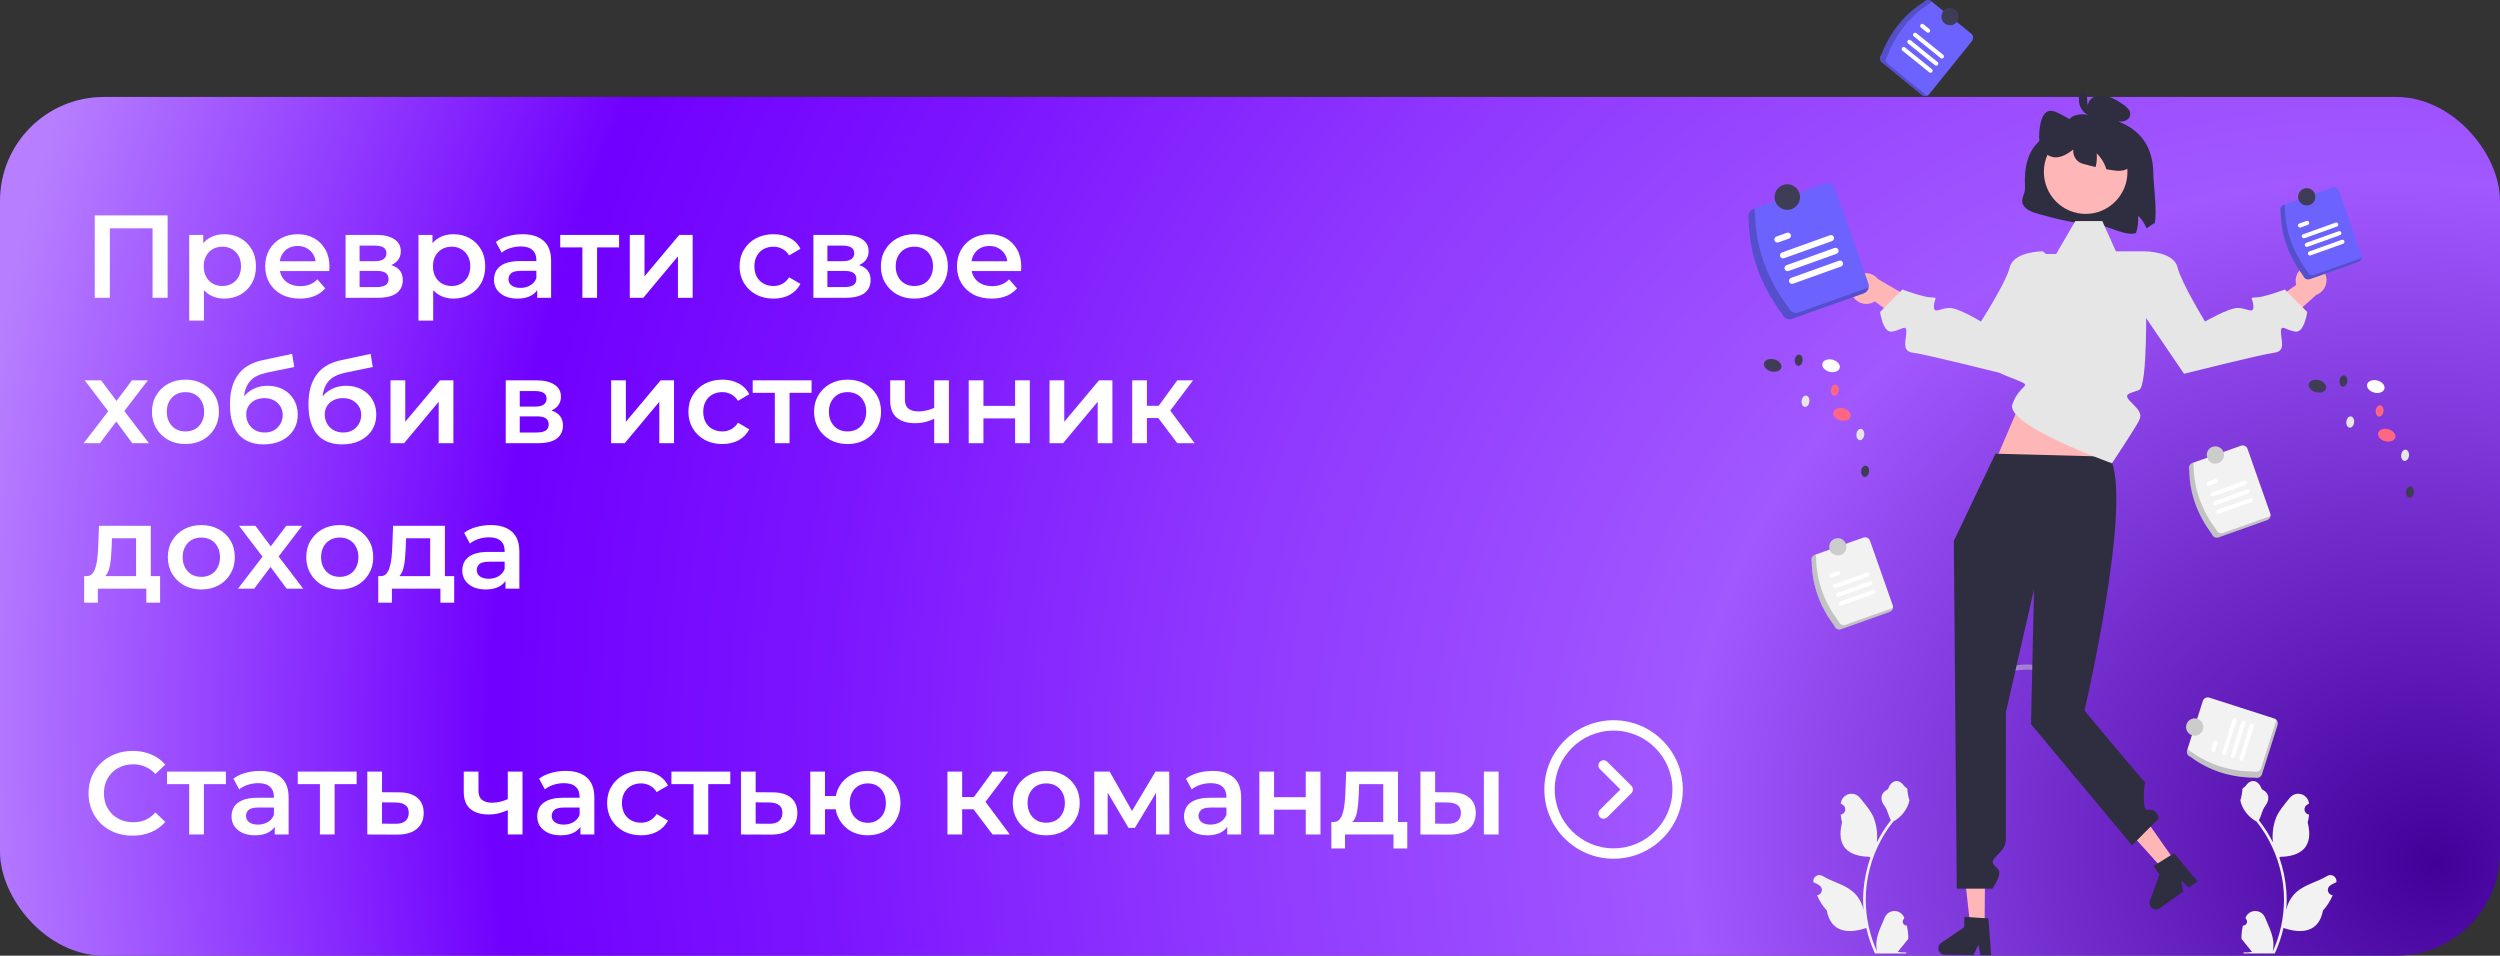 <svg width="361" height="138" viewBox="0 0 361 138" fill="none" xmlns="http://www.w3.org/2000/svg">
<rect x="0" y="0" width="361" height="138" fill="#333333" stroke="none"/>
<rect y="14" width="361" height="124" rx="15" fill="url(#paint0_radial_783_6460)"/>
<path d="M13.683 43V31.1H24.206V43H22.03V32.426L22.54 32.97H15.349L15.859 32.426V43H13.683ZM32.355 43.119C31.619 43.119 30.945 42.949 30.332 42.609C29.732 42.269 29.25 41.759 28.887 41.079C28.536 40.388 28.36 39.515 28.36 38.461C28.36 37.396 28.53 36.523 28.87 35.843C29.222 35.163 29.698 34.659 30.299 34.33C30.899 33.99 31.585 33.82 32.355 33.82C33.251 33.82 34.038 34.013 34.718 34.398C35.41 34.783 35.954 35.322 36.35 36.013C36.758 36.704 36.962 37.52 36.962 38.461C36.962 39.402 36.758 40.223 36.35 40.926C35.954 41.617 35.41 42.156 34.718 42.541C34.038 42.926 33.251 43.119 32.355 43.119ZM27.323 46.298V33.922H29.346V36.064L29.279 38.478L29.448 40.892V46.298H27.323ZM32.117 41.3C32.627 41.3 33.081 41.187 33.477 40.96C33.886 40.733 34.209 40.405 34.447 39.974C34.684 39.543 34.803 39.039 34.803 38.461C34.803 37.872 34.684 37.367 34.447 36.948C34.209 36.517 33.886 36.189 33.477 35.962C33.081 35.735 32.627 35.622 32.117 35.622C31.608 35.622 31.148 35.735 30.741 35.962C30.332 36.189 30.009 36.517 29.771 36.948C29.534 37.367 29.415 37.872 29.415 38.461C29.415 39.039 29.534 39.543 29.771 39.974C30.009 40.405 30.332 40.733 30.741 40.96C31.148 41.187 31.608 41.3 32.117 41.3ZM43.31 43.119C42.302 43.119 41.418 42.921 40.658 42.524C39.91 42.116 39.327 41.561 38.907 40.858C38.499 40.155 38.295 39.356 38.295 38.461C38.295 37.554 38.494 36.755 38.89 36.064C39.298 35.361 39.854 34.812 40.556 34.415C41.27 34.018 42.081 33.82 42.987 33.82C43.871 33.82 44.659 34.013 45.35 34.398C46.042 34.783 46.586 35.327 46.982 36.03C47.379 36.733 47.577 37.56 47.577 38.512C47.577 38.603 47.572 38.705 47.56 38.818C47.56 38.931 47.555 39.039 47.543 39.141H39.978V37.73H46.421L45.588 38.172C45.6 37.651 45.492 37.192 45.265 36.795C45.039 36.398 44.727 36.087 44.33 35.86C43.945 35.633 43.497 35.52 42.987 35.52C42.466 35.52 42.007 35.633 41.61 35.86C41.225 36.087 40.919 36.404 40.692 36.812C40.477 37.209 40.369 37.679 40.369 38.223V38.563C40.369 39.107 40.494 39.589 40.743 40.008C40.993 40.427 41.344 40.75 41.797 40.977C42.251 41.204 42.772 41.317 43.361 41.317C43.871 41.317 44.33 41.238 44.738 41.079C45.146 40.92 45.509 40.671 45.826 40.331L46.965 41.64C46.557 42.116 46.042 42.484 45.418 42.745C44.806 42.994 44.104 43.119 43.31 43.119ZM49.902 43V33.922H54.339C55.438 33.922 56.299 34.126 56.923 34.534C57.557 34.942 57.875 35.52 57.875 36.268C57.875 37.005 57.58 37.583 56.991 38.002C56.401 38.41 55.619 38.614 54.645 38.614L54.9 38.087C55.999 38.087 56.815 38.291 57.348 38.699C57.892 39.096 58.164 39.679 58.164 40.45C58.164 41.255 57.863 41.884 57.263 42.337C56.662 42.779 55.75 43 54.526 43H49.902ZM51.925 41.453H54.356C54.934 41.453 55.37 41.362 55.665 41.181C55.959 40.988 56.107 40.699 56.107 40.314C56.107 39.906 55.971 39.606 55.699 39.413C55.427 39.22 55.002 39.124 54.424 39.124H51.925V41.453ZM51.925 37.713H54.152C54.696 37.713 55.104 37.617 55.376 37.424C55.659 37.22 55.801 36.937 55.801 36.574C55.801 36.2 55.659 35.922 55.376 35.741C55.104 35.56 54.696 35.469 54.152 35.469H51.925V37.713ZM65.459 43.119C64.722 43.119 64.048 42.949 63.436 42.609C62.835 42.269 62.354 41.759 61.991 41.079C61.64 40.388 61.464 39.515 61.464 38.461C61.464 37.396 61.634 36.523 61.974 35.843C62.325 35.163 62.801 34.659 63.402 34.33C64.003 33.99 64.688 33.82 65.459 33.82C66.354 33.82 67.142 34.013 67.822 34.398C68.513 34.783 69.057 35.322 69.454 36.013C69.862 36.704 70.066 37.52 70.066 38.461C70.066 39.402 69.862 40.223 69.454 40.926C69.057 41.617 68.513 42.156 67.822 42.541C67.142 42.926 66.354 43.119 65.459 43.119ZM60.427 46.298V33.922H62.45V36.064L62.382 38.478L62.552 40.892V46.298H60.427ZM65.221 41.3C65.731 41.3 66.184 41.187 66.581 40.96C66.989 40.733 67.312 40.405 67.55 39.974C67.788 39.543 67.907 39.039 67.907 38.461C67.907 37.872 67.788 37.367 67.55 36.948C67.312 36.517 66.989 36.189 66.581 35.962C66.184 35.735 65.731 35.622 65.221 35.622C64.711 35.622 64.252 35.735 63.844 35.962C63.436 36.189 63.113 36.517 62.875 36.948C62.637 37.367 62.518 37.872 62.518 38.461C62.518 39.039 62.637 39.543 62.875 39.974C63.113 40.405 63.436 40.733 63.844 40.96C64.252 41.187 64.711 41.3 65.221 41.3ZM77.573 43V41.164L77.454 40.773V37.56C77.454 36.937 77.267 36.455 76.893 36.115C76.519 35.764 75.952 35.588 75.193 35.588C74.683 35.588 74.178 35.667 73.68 35.826C73.192 35.985 72.779 36.206 72.439 36.489L71.606 34.942C72.093 34.568 72.671 34.29 73.34 34.109C74.02 33.916 74.722 33.82 75.448 33.82C76.762 33.82 77.777 34.137 78.491 34.772C79.216 35.395 79.579 36.364 79.579 37.679V43H77.573ZM74.717 43.119C74.037 43.119 73.442 43.006 72.932 42.779C72.422 42.541 72.025 42.218 71.742 41.81C71.47 41.391 71.334 40.92 71.334 40.399C71.334 39.889 71.453 39.43 71.691 39.022C71.94 38.614 72.342 38.291 72.898 38.053C73.453 37.815 74.19 37.696 75.108 37.696H77.743V39.107H75.261C74.535 39.107 74.048 39.226 73.799 39.464C73.549 39.691 73.425 39.974 73.425 40.314C73.425 40.699 73.578 41.005 73.884 41.232C74.19 41.459 74.615 41.572 75.159 41.572C75.68 41.572 76.145 41.453 76.553 41.215C76.972 40.977 77.272 40.626 77.454 40.161L77.811 41.436C77.607 41.969 77.238 42.382 76.706 42.677C76.184 42.972 75.521 43.119 74.717 43.119ZM84.095 43V35.214L84.588 35.724H80.899V33.922H89.399V35.724H85.727L86.22 35.214V43H84.095ZM90.941 43V33.922H93.066V39.906L98.081 33.922H100.019V43H97.894V37.016L92.896 43H90.941ZM111.706 43.119C110.754 43.119 109.904 42.921 109.156 42.524C108.42 42.116 107.842 41.561 107.422 40.858C107.003 40.155 106.793 39.356 106.793 38.461C106.793 37.554 107.003 36.755 107.422 36.064C107.842 35.361 108.42 34.812 109.156 34.415C109.904 34.018 110.754 33.82 111.706 33.82C112.59 33.82 113.367 34.001 114.035 34.364C114.715 34.715 115.231 35.237 115.582 35.928L113.95 36.88C113.678 36.449 113.344 36.132 112.947 35.928C112.562 35.724 112.143 35.622 111.689 35.622C111.168 35.622 110.698 35.735 110.278 35.962C109.859 36.189 109.53 36.517 109.292 36.948C109.054 37.367 108.935 37.872 108.935 38.461C108.935 39.05 109.054 39.56 109.292 39.991C109.53 40.41 109.859 40.733 110.278 40.96C110.698 41.187 111.168 41.3 111.689 41.3C112.143 41.3 112.562 41.198 112.947 40.994C113.344 40.79 113.678 40.473 113.95 40.042L115.582 40.994C115.231 41.674 114.715 42.201 114.035 42.575C113.367 42.938 112.59 43.119 111.706 43.119ZM117.453 43V33.922H121.89C122.99 33.922 123.851 34.126 124.474 34.534C125.109 34.942 125.426 35.52 125.426 36.268C125.426 37.005 125.132 37.583 124.542 38.002C123.953 38.41 123.171 38.614 122.196 38.614L122.451 38.087C123.551 38.087 124.367 38.291 124.899 38.699C125.443 39.096 125.715 39.679 125.715 40.45C125.715 41.255 125.415 41.884 124.814 42.337C124.214 42.779 123.301 43 122.077 43H117.453ZM119.476 41.453H121.907C122.485 41.453 122.922 41.362 123.216 41.181C123.511 40.988 123.658 40.699 123.658 40.314C123.658 39.906 123.522 39.606 123.25 39.413C122.978 39.22 122.553 39.124 121.975 39.124H119.476V41.453ZM119.476 37.713H121.703C122.247 37.713 122.655 37.617 122.927 37.424C123.211 37.22 123.352 36.937 123.352 36.574C123.352 36.2 123.211 35.922 122.927 35.741C122.655 35.56 122.247 35.469 121.703 35.469H119.476V37.713ZM132.025 43.119C131.095 43.119 130.268 42.921 129.543 42.524C128.817 42.116 128.245 41.561 127.826 40.858C127.406 40.155 127.197 39.356 127.197 38.461C127.197 37.554 127.406 36.755 127.826 36.064C128.245 35.361 128.817 34.812 129.543 34.415C130.268 34.018 131.095 33.82 132.025 33.82C132.965 33.82 133.798 34.018 134.524 34.415C135.26 34.812 135.833 35.356 136.241 36.047C136.66 36.738 136.87 37.543 136.87 38.461C136.87 39.356 136.66 40.155 136.241 40.858C135.833 41.561 135.26 42.116 134.524 42.524C133.798 42.921 132.965 43.119 132.025 43.119ZM132.025 41.3C132.546 41.3 133.011 41.187 133.419 40.96C133.827 40.733 134.144 40.405 134.371 39.974C134.609 39.543 134.728 39.039 134.728 38.461C134.728 37.872 134.609 37.367 134.371 36.948C134.144 36.517 133.827 36.189 133.419 35.962C133.011 35.735 132.552 35.622 132.042 35.622C131.52 35.622 131.056 35.735 130.648 35.962C130.251 36.189 129.934 36.517 129.696 36.948C129.458 37.367 129.339 37.872 129.339 38.461C129.339 39.039 129.458 39.543 129.696 39.974C129.934 40.405 130.251 40.733 130.648 40.96C131.056 41.187 131.515 41.3 132.025 41.3ZM143.202 43.119C142.193 43.119 141.309 42.921 140.55 42.524C139.802 42.116 139.218 41.561 138.799 40.858C138.391 40.155 138.187 39.356 138.187 38.461C138.187 37.554 138.385 36.755 138.782 36.064C139.19 35.361 139.745 34.812 140.448 34.415C141.162 34.018 141.972 33.82 142.879 33.82C143.763 33.82 144.551 34.013 145.242 34.398C145.933 34.783 146.477 35.327 146.874 36.03C147.271 36.733 147.469 37.56 147.469 38.512C147.469 38.603 147.463 38.705 147.452 38.818C147.452 38.931 147.446 39.039 147.435 39.141H139.87V37.73H146.313L145.48 38.172C145.491 37.651 145.384 37.192 145.157 36.795C144.93 36.398 144.619 36.087 144.222 35.86C143.837 35.633 143.389 35.52 142.879 35.52C142.358 35.52 141.899 35.633 141.502 35.86C141.117 36.087 140.811 36.404 140.584 36.812C140.369 37.209 140.261 37.679 140.261 38.223V38.563C140.261 39.107 140.386 39.589 140.635 40.008C140.884 40.427 141.236 40.75 141.689 40.977C142.142 41.204 142.664 41.317 143.253 41.317C143.763 41.317 144.222 41.238 144.63 41.079C145.038 40.92 145.401 40.671 145.718 40.331L146.857 41.64C146.449 42.116 145.933 42.484 145.31 42.745C144.698 42.994 143.995 43.119 143.202 43.119ZM12.085 64L16.08 58.798L16.046 59.937L12.238 54.922H14.601L17.27 58.492H16.369L19.055 54.922H21.35L17.508 59.937L17.525 58.798L21.503 64H19.106L16.301 60.209L17.185 60.328L14.431 64H12.085ZM26.771 64.119C25.841 64.119 25.014 63.921 24.289 63.524C23.564 63.116 22.991 62.561 22.572 61.858C22.152 61.155 21.943 60.356 21.943 59.461C21.943 58.554 22.152 57.755 22.572 57.064C22.991 56.361 23.564 55.812 24.289 55.415C25.014 55.018 25.841 54.82 26.771 54.82C27.712 54.82 28.544 55.018 29.27 55.415C30.006 55.812 30.579 56.356 30.987 57.047C31.406 57.738 31.616 58.543 31.616 59.461C31.616 60.356 31.406 61.155 30.987 61.858C30.579 62.561 30.006 63.116 29.27 63.524C28.544 63.921 27.712 64.119 26.771 64.119ZM26.771 62.3C27.292 62.3 27.757 62.187 28.165 61.96C28.573 61.733 28.89 61.405 29.117 60.974C29.355 60.543 29.474 60.039 29.474 59.461C29.474 58.872 29.355 58.367 29.117 57.948C28.89 57.517 28.573 57.189 28.165 56.962C27.757 56.735 27.298 56.622 26.788 56.622C26.267 56.622 25.802 56.735 25.394 56.962C24.997 57.189 24.68 57.517 24.442 57.948C24.204 58.367 24.085 58.872 24.085 59.461C24.085 60.039 24.204 60.543 24.442 60.974C24.68 61.405 24.997 61.733 25.394 61.96C25.802 62.187 26.261 62.3 26.771 62.3ZM38.05 64.17C37.302 64.17 36.633 64.057 36.044 63.83C35.455 63.603 34.945 63.258 34.514 62.793C34.095 62.317 33.772 61.716 33.545 60.991C33.318 60.266 33.205 59.404 33.205 58.407C33.205 57.682 33.267 57.019 33.392 56.418C33.517 55.817 33.704 55.279 33.953 54.803C34.202 54.316 34.514 53.885 34.888 53.511C35.273 53.137 35.721 52.825 36.231 52.576C36.741 52.327 37.319 52.134 37.965 51.998L42.181 51.097L42.487 53.001L38.662 53.783C38.447 53.828 38.186 53.896 37.88 53.987C37.585 54.066 37.279 54.191 36.962 54.361C36.656 54.52 36.367 54.752 36.095 55.058C35.834 55.353 35.619 55.738 35.449 56.214C35.29 56.679 35.211 57.262 35.211 57.965C35.211 58.18 35.217 58.345 35.228 58.458C35.251 58.56 35.268 58.673 35.279 58.798C35.302 58.911 35.313 59.081 35.313 59.308L34.514 58.475C34.741 57.897 35.052 57.404 35.449 56.996C35.857 56.577 36.327 56.259 36.86 56.044C37.404 55.817 37.993 55.704 38.628 55.704C39.478 55.704 40.232 55.88 40.889 56.231C41.546 56.582 42.062 57.075 42.436 57.71C42.81 58.345 42.997 59.064 42.997 59.869C42.997 60.708 42.793 61.45 42.385 62.096C41.977 62.742 41.399 63.252 40.651 63.626C39.914 63.989 39.047 64.17 38.05 64.17ZM38.22 62.453C38.73 62.453 39.178 62.345 39.563 62.13C39.96 61.903 40.266 61.597 40.481 61.212C40.708 60.827 40.821 60.396 40.821 59.92C40.821 59.444 40.708 59.03 40.481 58.679C40.266 58.316 39.96 58.027 39.563 57.812C39.178 57.597 38.719 57.489 38.186 57.489C37.676 57.489 37.217 57.591 36.809 57.795C36.412 57.999 36.101 58.282 35.874 58.645C35.659 58.996 35.551 59.404 35.551 59.869C35.551 60.345 35.664 60.781 35.891 61.178C36.118 61.575 36.429 61.886 36.826 62.113C37.234 62.34 37.699 62.453 38.22 62.453ZM49.389 64.17C48.641 64.17 47.972 64.057 47.383 63.83C46.794 63.603 46.284 63.258 45.853 62.793C45.434 62.317 45.111 61.716 44.884 60.991C44.657 60.266 44.544 59.404 44.544 58.407C44.544 57.682 44.606 57.019 44.731 56.418C44.856 55.817 45.043 55.279 45.292 54.803C45.541 54.316 45.853 53.885 46.227 53.511C46.612 53.137 47.06 52.825 47.57 52.576C48.08 52.327 48.658 52.134 49.304 51.998L53.52 51.097L53.826 53.001L50.001 53.783C49.786 53.828 49.525 53.896 49.219 53.987C48.924 54.066 48.618 54.191 48.301 54.361C47.995 54.52 47.706 54.752 47.434 55.058C47.173 55.353 46.958 55.738 46.788 56.214C46.629 56.679 46.55 57.262 46.55 57.965C46.55 58.18 46.556 58.345 46.567 58.458C46.59 58.56 46.607 58.673 46.618 58.798C46.641 58.911 46.652 59.081 46.652 59.308L45.853 58.475C46.08 57.897 46.391 57.404 46.788 56.996C47.196 56.577 47.666 56.259 48.199 56.044C48.743 55.817 49.332 55.704 49.967 55.704C50.817 55.704 51.571 55.88 52.228 56.231C52.885 56.582 53.401 57.075 53.775 57.71C54.149 58.345 54.336 59.064 54.336 59.869C54.336 60.708 54.132 61.45 53.724 62.096C53.316 62.742 52.738 63.252 51.99 63.626C51.253 63.989 50.386 64.17 49.389 64.17ZM49.559 62.453C50.069 62.453 50.517 62.345 50.902 62.13C51.299 61.903 51.605 61.597 51.82 61.212C52.047 60.827 52.16 60.396 52.16 59.92C52.16 59.444 52.047 59.03 51.82 58.679C51.605 58.316 51.299 58.027 50.902 57.812C50.517 57.597 50.058 57.489 49.525 57.489C49.015 57.489 48.556 57.591 48.148 57.795C47.751 57.999 47.44 58.282 47.213 58.645C46.998 58.996 46.89 59.404 46.89 59.869C46.89 60.345 47.003 60.781 47.23 61.178C47.457 61.575 47.768 61.886 48.165 62.113C48.573 62.34 49.038 62.453 49.559 62.453ZM56.393 64V54.922H58.518V60.906L63.533 54.922H65.471V64H63.346V58.016L58.348 64H56.393ZM73.028 64V54.922H77.465C78.564 54.922 79.425 55.126 80.049 55.534C80.683 55.942 81.001 56.52 81.001 57.268C81.001 58.005 80.706 58.583 80.117 59.002C79.527 59.41 78.745 59.614 77.771 59.614L78.026 59.087C79.125 59.087 79.941 59.291 80.474 59.699C81.018 60.096 81.29 60.679 81.29 61.45C81.29 62.255 80.989 62.884 80.389 63.337C79.788 63.779 78.876 64 77.652 64H73.028ZM75.051 62.453H77.482C78.06 62.453 78.496 62.362 78.791 62.181C79.085 61.988 79.233 61.699 79.233 61.314C79.233 60.906 79.097 60.606 78.825 60.413C78.553 60.22 78.128 60.124 77.55 60.124H75.051V62.453ZM75.051 58.713H77.278C77.822 58.713 78.23 58.617 78.502 58.424C78.785 58.22 78.927 57.937 78.927 57.574C78.927 57.2 78.785 56.922 78.502 56.741C78.23 56.56 77.822 56.469 77.278 56.469H75.051V58.713ZM88.251 64V54.922H90.376V60.906L95.391 54.922H97.329V64H95.204V58.016L90.206 64H88.251ZM104.319 64.119C103.367 64.119 102.517 63.921 101.769 63.524C101.032 63.116 100.454 62.561 100.035 61.858C99.615 61.155 99.406 60.356 99.406 59.461C99.406 58.554 99.615 57.755 100.035 57.064C100.454 56.361 101.032 55.812 101.769 55.415C102.517 55.018 103.367 54.82 104.319 54.82C105.203 54.82 105.979 55.001 106.648 55.364C107.328 55.715 107.843 56.237 108.195 56.928L106.563 57.88C106.291 57.449 105.956 57.132 105.56 56.928C105.174 56.724 104.755 56.622 104.302 56.622C103.78 56.622 103.31 56.735 102.891 56.962C102.471 57.189 102.143 57.517 101.905 57.948C101.667 58.367 101.548 58.872 101.548 59.461C101.548 60.05 101.667 60.56 101.905 60.991C102.143 61.41 102.471 61.733 102.891 61.96C103.31 62.187 103.78 62.3 104.302 62.3C104.755 62.3 105.174 62.198 105.56 61.994C105.956 61.79 106.291 61.473 106.563 61.042L108.195 61.994C107.843 62.674 107.328 63.201 106.648 63.575C105.979 63.938 105.203 64.119 104.319 64.119ZM111.886 64V56.214L112.379 56.724H108.69V54.922H117.19V56.724H113.518L114.011 56.214V64H111.886ZM122.379 64.119C121.45 64.119 120.623 63.921 119.897 63.524C119.172 63.116 118.6 62.561 118.18 61.858C117.761 61.155 117.551 60.356 117.551 59.461C117.551 58.554 117.761 57.755 118.18 57.064C118.6 56.361 119.172 55.812 119.897 55.415C120.623 55.018 121.45 54.82 122.379 54.82C123.32 54.82 124.153 55.018 124.878 55.415C125.615 55.812 126.187 56.356 126.595 57.047C127.015 57.738 127.224 58.543 127.224 59.461C127.224 60.356 127.015 61.155 126.595 61.858C126.187 62.561 125.615 63.116 124.878 63.524C124.153 63.921 123.32 64.119 122.379 64.119ZM122.379 62.3C122.901 62.3 123.365 62.187 123.773 61.96C124.181 61.733 124.499 61.405 124.725 60.974C124.963 60.543 125.082 60.039 125.082 59.461C125.082 58.872 124.963 58.367 124.725 57.948C124.499 57.517 124.181 57.189 123.773 56.962C123.365 56.735 122.906 56.622 122.396 56.622C121.875 56.622 121.41 56.735 121.002 56.962C120.606 57.189 120.288 57.517 120.05 57.948C119.812 58.367 119.693 58.872 119.693 59.461C119.693 60.039 119.812 60.543 120.05 60.974C120.288 61.405 120.606 61.733 121.002 61.96C121.41 62.187 121.869 62.3 122.379 62.3ZM135.053 60.413C134.622 60.617 134.163 60.787 133.676 60.923C133.2 61.048 132.695 61.11 132.163 61.11C131.018 61.11 130.128 60.844 129.494 60.311C128.859 59.778 128.542 58.951 128.542 57.829V54.922H130.667V57.693C130.667 58.294 130.837 58.73 131.177 59.002C131.528 59.274 132.01 59.41 132.622 59.41C133.03 59.41 133.438 59.359 133.846 59.257C134.254 59.155 134.656 59.013 135.053 58.832V60.413ZM134.9 64V54.922H137.025V64H134.9ZM139.882 64V54.922H142.007V58.611H146.58V54.922H148.705V64H146.58V60.413H142.007V64H139.882ZM151.553 64V54.922H153.678V60.906L158.693 54.922H160.631V64H158.506V58.016L153.508 64H151.553ZM170.001 64L166.72 59.648L168.454 58.577L172.5 64H170.001ZM163.49 64V54.922H165.615V64H163.49ZM164.986 60.362V58.594H168.063V60.362H164.986ZM168.658 59.716L166.669 59.478L170.001 54.922H172.279L168.658 59.716ZM19.65 84.014V77.724H16.165L16.114 79.186C16.091 79.707 16.057 80.212 16.012 80.699C15.967 81.175 15.893 81.617 15.791 82.025C15.689 82.422 15.542 82.75 15.349 83.011C15.156 83.272 14.901 83.442 14.584 83.521L12.476 83.198C12.816 83.198 13.088 83.09 13.292 82.875C13.507 82.648 13.672 82.342 13.785 81.957C13.91 81.56 14 81.113 14.057 80.614C14.114 80.104 14.153 79.577 14.176 79.033L14.295 75.922H21.775V84.014H19.65ZM12.153 87.023V83.198H23.118V87.023H21.129V85H14.125V87.023H12.153ZM29.062 85.119C28.133 85.119 27.305 84.921 26.58 84.524C25.855 84.116 25.282 83.561 24.863 82.858C24.444 82.155 24.234 81.356 24.234 80.461C24.234 79.554 24.444 78.755 24.863 78.064C25.282 77.361 25.855 76.812 26.58 76.415C27.305 76.018 28.133 75.82 29.062 75.82C30.003 75.82 30.836 76.018 31.561 76.415C32.298 76.812 32.87 77.356 33.278 78.047C33.697 78.738 33.907 79.543 33.907 80.461C33.907 81.356 33.697 82.155 33.278 82.858C32.87 83.561 32.298 84.116 31.561 84.524C30.836 84.921 30.003 85.119 29.062 85.119ZM29.062 83.3C29.583 83.3 30.048 83.187 30.456 82.96C30.864 82.733 31.181 82.405 31.408 81.974C31.646 81.543 31.765 81.039 31.765 80.461C31.765 79.872 31.646 79.367 31.408 78.948C31.181 78.517 30.864 78.189 30.456 77.962C30.048 77.735 29.589 77.622 29.079 77.622C28.558 77.622 28.093 77.735 27.685 77.962C27.288 78.189 26.971 78.517 26.733 78.948C26.495 79.367 26.376 79.872 26.376 80.461C26.376 81.039 26.495 81.543 26.733 81.974C26.971 82.405 27.288 82.733 27.685 82.96C28.093 83.187 28.552 83.3 29.062 83.3ZM34.364 85L38.359 79.798L38.325 80.937L34.517 75.922H36.88L39.549 79.492H38.648L41.334 75.922H43.629L39.787 80.937L39.804 79.798L43.782 85H41.385L38.58 81.209L39.464 81.328L36.71 85H34.364ZM49.05 85.119C48.121 85.119 47.294 84.921 46.568 84.524C45.843 84.116 45.27 83.561 44.851 82.858C44.432 82.155 44.222 81.356 44.222 80.461C44.222 79.554 44.432 78.755 44.851 78.064C45.27 77.361 45.843 76.812 46.568 76.415C47.294 76.018 48.121 75.82 49.05 75.82C49.991 75.82 50.824 76.018 51.549 76.415C52.286 76.812 52.858 77.356 53.266 78.047C53.685 78.738 53.895 79.543 53.895 80.461C53.895 81.356 53.685 82.155 53.266 82.858C52.858 83.561 52.286 84.116 51.549 84.524C50.824 84.921 49.991 85.119 49.05 85.119ZM49.05 83.3C49.572 83.3 50.036 83.187 50.444 82.96C50.852 82.733 51.169 82.405 51.396 81.974C51.634 81.543 51.753 81.039 51.753 80.461C51.753 79.872 51.634 79.367 51.396 78.948C51.169 78.517 50.852 78.189 50.444 77.962C50.036 77.735 49.577 77.622 49.067 77.622C48.546 77.622 48.081 77.735 47.673 77.962C47.276 78.189 46.959 78.517 46.721 78.948C46.483 79.367 46.364 79.872 46.364 80.461C46.364 81.039 46.483 81.543 46.721 81.974C46.959 82.405 47.276 82.733 47.673 82.96C48.081 83.187 48.54 83.3 49.05 83.3ZM62.117 84.014V77.724H58.632L58.581 79.186C58.558 79.707 58.524 80.212 58.479 80.699C58.434 81.175 58.36 81.617 58.258 82.025C58.156 82.422 58.008 82.75 57.816 83.011C57.623 83.272 57.368 83.442 57.051 83.521L54.943 83.198C55.283 83.198 55.555 83.09 55.759 82.875C55.974 82.648 56.139 82.342 56.252 81.957C56.377 81.56 56.467 81.113 56.524 80.614C56.581 80.104 56.62 79.577 56.643 79.033L56.762 75.922H64.242V84.014H62.117ZM54.62 87.023V83.198H65.585V87.023H63.596V85H56.592V87.023H54.62ZM72.991 85V83.164L72.872 82.773V79.56C72.872 78.937 72.685 78.455 72.311 78.115C71.937 77.764 71.37 77.588 70.611 77.588C70.101 77.588 69.596 77.667 69.098 77.826C68.61 77.985 68.197 78.206 67.857 78.489L67.024 76.942C67.511 76.568 68.089 76.29 68.758 76.109C69.438 75.916 70.14 75.82 70.866 75.82C72.18 75.82 73.195 76.137 73.909 76.772C74.634 77.395 74.997 78.364 74.997 79.679V85H72.991ZM70.135 85.119C69.455 85.119 68.86 85.006 68.35 84.779C67.84 84.541 67.443 84.218 67.16 83.81C66.888 83.391 66.752 82.92 66.752 82.399C66.752 81.889 66.871 81.43 67.109 81.022C67.358 80.614 67.76 80.291 68.316 80.053C68.871 79.815 69.608 79.696 70.526 79.696H73.161V81.107H70.679C69.953 81.107 69.466 81.226 69.217 81.464C68.967 81.691 68.843 81.974 68.843 82.314C68.843 82.699 68.996 83.005 69.302 83.232C69.608 83.459 70.033 83.572 70.577 83.572C71.098 83.572 71.563 83.453 71.971 83.215C72.39 82.977 72.69 82.626 72.872 82.161L73.229 83.436C73.025 83.969 72.656 84.382 72.124 84.677C71.602 84.972 70.939 85.119 70.135 85.119Z" fill="white"/>
<g clip-path="url(#clip0_783_6460)">
<path opacity="0.5" d="M290.527 96.922C291.578 96.708 292.653 96.65 293.72 96.748C293.819 96.747 293.914 96.707 293.984 96.637C294.053 96.567 294.093 96.472 294.094 96.373C294.092 96.274 294.052 96.179 293.982 96.109C293.913 96.039 293.819 95.999 293.72 95.997C292.586 95.898 291.444 95.966 290.329 96.198C290.233 96.225 290.152 96.288 290.103 96.375C290.055 96.461 290.042 96.564 290.068 96.66C290.095 96.756 290.158 96.837 290.244 96.886C290.33 96.936 290.432 96.948 290.527 96.922Z" fill="#CCCCCC"/>
<path d="M264.894 90.393C262.84 87.648 261.653 84.578 261.615 81.078C261.548 80.889 261.559 80.682 261.645 80.501C261.731 80.321 261.884 80.182 262.072 80.115L269.071 77.626C269.258 77.559 269.464 77.57 269.644 77.657C269.824 77.743 269.962 77.897 270.028 78.085L273.307 87.401C273.374 87.589 273.363 87.797 273.277 87.977C273.191 88.158 273.038 88.297 272.85 88.364L265.851 90.853C265.664 90.919 265.458 90.908 265.278 90.822C265.098 90.736 264.96 90.582 264.894 90.393Z" fill="#F2F2F2"/>
<path opacity="0.2" d="M266.474 90.227C266.286 90.294 266.08 90.283 265.9 90.197C265.721 90.111 265.582 89.956 265.516 89.768C263.463 87.022 262.276 83.953 262.237 80.453C262.194 80.329 262.185 80.195 262.209 80.066L262.072 80.115C261.884 80.182 261.731 80.321 261.645 80.502C261.559 80.682 261.548 80.889 261.615 81.078C261.653 84.578 262.84 87.648 264.894 90.393C264.96 90.582 265.098 90.736 265.278 90.822C265.458 90.908 265.664 90.919 265.851 90.853L272.85 88.364C272.974 88.319 273.085 88.242 273.17 88.141C273.255 88.04 273.312 87.918 273.335 87.787L266.474 90.227Z" fill="black"/>
<path d="M269.753 83.255L265.067 84.936C264.993 84.963 264.91 84.959 264.839 84.925C264.767 84.891 264.712 84.83 264.686 84.755C264.659 84.68 264.663 84.597 264.697 84.525C264.731 84.453 264.792 84.398 264.866 84.371L269.552 82.69C269.626 82.663 269.708 82.668 269.78 82.702C269.851 82.736 269.906 82.797 269.933 82.872C269.959 82.947 269.955 83.029 269.921 83.101C269.888 83.173 269.827 83.228 269.753 83.255Z" fill="white"/>
<path d="M265.548 83.017L264.517 83.387C264.48 83.4 264.441 83.406 264.402 83.404C264.362 83.403 264.324 83.393 264.288 83.376C264.253 83.359 264.221 83.336 264.195 83.307C264.168 83.278 264.148 83.243 264.134 83.206C264.121 83.169 264.115 83.13 264.117 83.091C264.119 83.051 264.128 83.013 264.145 82.977C264.162 82.941 264.185 82.909 264.214 82.883C264.243 82.856 264.277 82.835 264.314 82.822L264.316 82.822L265.347 82.452C265.421 82.425 265.503 82.43 265.575 82.464C265.646 82.498 265.701 82.559 265.728 82.634C265.754 82.709 265.75 82.791 265.716 82.863C265.683 82.934 265.622 82.99 265.548 83.017Z" fill="white"/>
<path d="M270.635 85.74L265.949 87.421C265.875 87.447 265.793 87.443 265.722 87.409C265.65 87.375 265.595 87.314 265.569 87.239C265.542 87.164 265.546 87.082 265.58 87.01C265.614 86.938 265.674 86.882 265.749 86.856L270.434 85.174C270.509 85.147 270.591 85.151 270.662 85.185C270.734 85.219 270.789 85.28 270.816 85.355C270.843 85.43 270.839 85.512 270.805 85.584C270.772 85.656 270.711 85.712 270.637 85.739L270.635 85.74Z" fill="white"/>
<path d="M270.194 84.497L265.508 86.178C265.434 86.205 265.352 86.201 265.28 86.167C265.208 86.133 265.153 86.072 265.127 85.997C265.1 85.922 265.104 85.84 265.138 85.768C265.171 85.696 265.232 85.641 265.307 85.614L265.308 85.613L269.993 83.932C270.068 83.906 270.15 83.91 270.221 83.944C270.292 83.978 270.347 84.039 270.374 84.114C270.4 84.189 270.396 84.271 270.363 84.343C270.329 84.415 270.268 84.471 270.194 84.497Z" fill="white"/>
<path d="M265.385 80.212C266.072 80.212 266.629 79.651 266.629 78.96C266.629 78.27 266.072 77.71 265.385 77.71C264.697 77.71 264.14 78.27 264.14 78.96C264.14 79.651 264.697 80.212 265.385 80.212Z" fill="#CCCCCC"/>
<path d="M310.939 24.924C310.959 26.756 311.539 30.569 311.123 32.363L311.056 32.213C310.71 32.488 310.343 32.735 309.958 32.951C309.68 32.272 309.265 31.658 308.738 31.149C308.808 31.991 308.709 32.839 308.447 33.642C306.891 34.205 304.16 32.431 302.468 32.393C299.744 32.331 297.091 31.65 294.49 30.929C293.566 30.674 292.55 30.341 292.132 29.571C291.714 28.8 292.462 27.968 292.413 27.099C292.065 20.904 295 19.866 297.793 18.211C298.407 17.847 298.709 17.062 299.403 16.757C300.367 16.334 301.514 16.537 302.562 16.75C302.302 16.663 302.068 16.511 301.883 16.308C301.698 16.105 301.569 15.857 301.507 15.589C301.463 15.326 301.493 15.056 301.592 14.808C301.691 14.561 301.856 14.346 302.069 14.188C302.647 13.74 303.508 13.684 304.245 13.875C304.957 14.098 305.63 14.431 306.241 14.861C306.656 15.089 307.027 15.391 307.337 15.751C307.482 15.922 307.573 16.133 307.596 16.357C307.619 16.58 307.574 16.805 307.466 17.002C307.333 17.171 307.164 17.308 306.972 17.402C306.779 17.496 306.568 17.545 306.353 17.545C306.023 17.555 305.694 17.52 305.373 17.443C306.844 17.808 308.17 18.614 309.174 19.755C310.421 21.213 310.916 23.093 310.939 24.924Z" fill="#2F2E41"/>
<path d="M267.426 42.575C267.679 43.115 268.132 43.535 268.688 43.745C269.244 43.954 269.86 43.937 270.404 43.698C270.513 43.647 270.619 43.588 270.719 43.52L277.129 48.253L280.662 45.829L271.185 40.299C270.872 39.904 270.438 39.624 269.951 39.502C269.464 39.381 268.95 39.425 268.49 39.629C268.23 39.746 267.995 39.915 267.799 40.124C267.604 40.333 267.451 40.579 267.35 40.848C267.248 41.117 267.201 41.403 267.21 41.69C267.218 41.977 267.283 42.259 267.401 42.521C267.409 42.539 267.417 42.557 267.426 42.575Z" fill="#FFB6B6"/>
<path d="M333.489 38.28C332.9 38.353 332.362 38.655 331.991 39.121C331.62 39.587 331.445 40.181 331.502 40.775C331.515 40.895 331.539 41.015 331.572 41.131L325.102 45.782L326.295 49.912L334.472 42.578C334.943 42.403 335.343 42.075 335.609 41.648C335.875 41.22 335.993 40.715 335.944 40.213C335.914 39.927 335.828 39.651 335.691 39.398C335.554 39.147 335.369 38.924 335.146 38.744C334.924 38.564 334.668 38.429 334.394 38.348C334.12 38.267 333.833 38.242 333.548 38.272C333.529 38.275 333.509 38.277 333.489 38.28Z" fill="#FFB6B6"/>
<path d="M286.575 133.59L284.492 133.572L283.57 125.307L286.645 125.333L286.575 133.59Z" fill="#FFB6B6"/>
<path d="M279.902 136.92C279.9 137.168 279.996 137.407 280.17 137.584C280.343 137.761 280.579 137.862 280.826 137.864L284.968 137.899L285.693 136.422L285.959 137.907L287.522 137.921L287.127 132.624L286.584 132.588L284.366 132.434L283.65 132.386L283.638 133.885L280.31 136.153C280.186 136.238 280.083 136.353 280.012 136.486C279.941 136.62 279.903 136.768 279.902 136.92Z" fill="#2F2E41"/>
<path d="M314.038 124.313L312.337 125.522L306.784 119.356L309.295 117.571L314.038 124.313Z" fill="#FFB6B6"/>
<path d="M310.558 130.935C310.701 131.137 310.918 131.274 311.161 131.316C311.405 131.358 311.655 131.302 311.857 131.159L315.238 128.754L314.968 127.129L316.047 128.178L317.324 127.272L313.925 123.205L313.463 123.495L311.573 124.673L310.965 125.054L311.826 126.278L310.444 130.073C310.392 130.215 310.376 130.368 310.395 130.518C310.415 130.668 310.471 130.811 310.558 130.935Z" fill="#2F2E41"/>
<path d="M288.138 66.576L294.19 52.45H308.129L304.108 67.192L288.138 66.576Z" fill="#FFB6B6"/>
<path d="M275.342 133.653C275.227 133.659 275.112 133.628 275.014 133.566C274.916 133.503 274.84 133.412 274.795 133.305C274.751 133.198 274.74 133.079 274.765 132.965C274.789 132.851 274.848 132.748 274.933 132.669L274.972 132.514C274.967 132.502 274.962 132.49 274.956 132.477C274.84 132.2 274.645 131.965 274.395 131.799C274.145 131.633 273.853 131.546 273.554 131.547C273.255 131.548 272.963 131.638 272.714 131.805C272.466 131.973 272.273 132.21 272.158 132.488C271.7 133.596 271.118 134.706 270.974 135.877C270.911 136.395 270.938 136.92 271.053 137.429C269.978 135.072 269.42 132.51 269.416 129.917C269.416 129.266 269.452 128.616 269.524 127.969C269.583 127.439 269.666 126.913 269.772 126.391C270.348 123.555 271.585 120.898 273.381 118.636C274.251 118.16 274.954 117.426 275.396 116.536C275.556 116.215 275.669 115.873 275.732 115.521C275.634 115.534 275.362 114.032 275.436 113.94C275.299 113.732 275.055 113.628 274.905 113.425C274.163 112.413 273.14 112.589 272.606 113.964C271.466 114.543 271.454 115.503 272.154 116.426C272.6 117.013 272.661 117.807 273.052 118.436C273.011 118.488 272.97 118.538 272.929 118.59C272.195 119.539 271.554 120.559 271.017 121.634C271.148 120.43 270.992 119.211 270.563 118.079C270.127 117.024 269.312 116.135 268.594 115.223C268.404 114.978 268.146 114.795 267.852 114.697C267.559 114.599 267.243 114.591 266.945 114.674C266.647 114.756 266.38 114.926 266.178 115.161C265.976 115.396 265.848 115.686 265.809 115.994C265.808 116.008 265.807 116.021 265.805 116.035C265.912 116.095 266.016 116.159 266.118 116.227C266.247 116.313 266.346 116.437 266.404 116.581C266.461 116.725 266.474 116.883 266.441 117.034C266.408 117.186 266.329 117.324 266.217 117.43C266.104 117.536 265.962 117.605 265.81 117.629L265.794 117.631C265.832 118.018 265.899 118.401 265.995 118.777C265.073 122.359 267.063 123.664 269.903 123.722C269.966 123.755 270.027 123.787 270.09 123.818C269.551 125.354 269.212 126.955 269.083 128.579C269.011 129.537 269.015 130.499 269.096 131.457L269.092 131.423C268.886 130.358 268.321 129.398 267.492 128.703C266.261 127.687 264.521 127.312 263.193 126.495C263.052 126.404 262.888 126.355 262.72 126.355C262.552 126.355 262.388 126.402 262.246 126.493C262.105 126.583 261.992 126.712 261.921 126.865C261.85 127.018 261.824 127.188 261.846 127.355L261.852 127.391C262.05 127.472 262.242 127.565 262.429 127.67C262.535 127.731 262.64 127.795 262.742 127.863C262.87 127.949 262.97 128.072 263.027 128.216C263.085 128.361 263.098 128.519 263.065 128.67C263.031 128.822 262.953 128.959 262.84 129.066C262.728 129.172 262.586 129.241 262.433 129.265L262.418 129.267C262.406 129.269 262.397 129.27 262.385 129.272C262.724 130.084 263.198 130.831 263.789 131.481C264.365 134.608 266.84 134.905 269.487 133.994H269.489C269.779 135.263 270.2 136.498 270.744 137.679H275.23C275.246 137.629 275.261 137.577 275.275 137.527C274.86 137.553 274.443 137.528 274.034 137.453C274.367 137.042 274.699 136.629 275.032 136.218C275.04 136.21 275.047 136.202 275.053 136.194C275.222 135.984 275.392 135.775 275.561 135.565L275.561 135.565C275.57 134.921 275.497 134.278 275.342 133.653Z" fill="#F2F2F2"/>
<path d="M323.882 133.653C323.998 133.659 324.113 133.628 324.211 133.566C324.308 133.503 324.385 133.412 324.43 133.305C324.474 133.198 324.485 133.079 324.46 132.965C324.436 132.851 324.377 132.748 324.292 132.669L324.253 132.514C324.258 132.502 324.263 132.49 324.268 132.477C324.385 132.2 324.58 131.965 324.83 131.799C325.079 131.633 325.372 131.546 325.671 131.547C325.97 131.548 326.262 131.638 326.51 131.805C326.759 131.973 326.952 132.21 327.067 132.488C327.524 133.596 328.107 134.706 328.251 135.877C328.314 136.395 328.287 136.92 328.172 137.428C329.247 135.072 329.805 132.51 329.809 129.917C329.809 129.266 329.773 128.616 329.701 127.969C329.641 127.439 329.559 126.913 329.453 126.391C328.877 123.555 327.64 120.898 325.844 118.636C324.974 118.16 324.271 117.426 323.829 116.536C323.669 116.215 323.556 115.873 323.493 115.521C323.591 115.534 323.863 114.032 323.789 113.94C323.926 113.732 324.17 113.628 324.32 113.425C325.062 112.413 326.085 112.589 326.619 113.964C327.759 114.543 327.77 115.503 327.071 116.426C326.625 117.013 326.564 117.807 326.173 118.436C326.214 118.488 326.255 118.538 326.296 118.59C327.03 119.539 327.671 120.559 328.208 121.634C328.077 120.43 328.233 119.211 328.662 118.079C329.097 117.024 329.913 116.135 330.631 115.223C330.821 114.978 331.079 114.795 331.373 114.697C331.666 114.599 331.982 114.591 332.28 114.674C332.578 114.756 332.845 114.926 333.047 115.161C333.249 115.396 333.377 115.686 333.415 115.994C333.417 116.008 333.418 116.021 333.42 116.035C333.313 116.095 333.209 116.159 333.106 116.227C332.978 116.313 332.879 116.437 332.821 116.581C332.763 116.725 332.751 116.883 332.784 117.034C332.817 117.186 332.896 117.324 333.008 117.43C333.121 117.536 333.263 117.605 333.415 117.629L333.431 117.631C333.393 118.018 333.326 118.401 333.23 118.777C334.151 122.359 332.162 123.664 329.321 123.722C329.259 123.755 329.198 123.787 329.135 123.818C329.674 125.354 330.013 126.955 330.141 128.579C330.214 129.537 330.21 130.499 330.129 131.457L330.133 131.423C330.339 130.358 330.904 129.398 331.733 128.703C332.964 127.687 334.704 127.312 336.032 126.495C336.173 126.404 336.337 126.355 336.505 126.355C336.672 126.355 336.837 126.402 336.978 126.493C337.12 126.583 337.233 126.712 337.304 126.865C337.375 127.018 337.401 127.188 337.379 127.355L337.373 127.391C337.175 127.472 336.982 127.565 336.796 127.67C336.689 127.731 336.585 127.795 336.483 127.863C336.354 127.949 336.255 128.072 336.197 128.216C336.14 128.36 336.127 128.519 336.16 128.67C336.194 128.822 336.272 128.959 336.385 129.066C336.497 129.172 336.639 129.241 336.792 129.265L336.807 129.267C336.819 129.269 336.828 129.27 336.839 129.272C336.501 130.084 336.026 130.831 335.436 131.481C334.86 134.608 332.385 134.905 329.738 133.994H329.736C329.446 135.263 329.025 136.498 328.481 137.679H323.995C323.979 137.629 323.964 137.577 323.95 137.527C324.365 137.553 324.782 137.528 325.191 137.453C324.858 137.042 324.525 136.628 324.193 136.218C324.185 136.21 324.178 136.202 324.172 136.194C324.003 135.984 323.832 135.775 323.664 135.565L323.663 135.565C323.654 134.921 323.728 134.278 323.882 133.653Z" fill="#F2F2F2"/>
<path d="M288.138 65.515L282.13 78.113L282.559 128.321H287.705C287.705 128.321 288.705 126.964 288.705 126.014C288.705 125.063 287.003 124.926 288.138 123.759C289.273 122.592 289.651 122.212 289.651 121.072V102.825L293.709 85.137L293.28 104.572L307.861 122.064L311.257 118.65C311.257 118.65 312.251 118.21 311.257 117.265C310.264 116.319 309.645 117.989 309.576 115.348C309.508 112.708 310.075 113.278 309.508 112.708C308.94 112.137 300.999 102.609 300.999 102.609C300.999 102.609 308.184 71.839 304.591 65.946L288.138 65.515Z" fill="#2F2E41"/>
<path d="M304.969 66.897C304.969 66.897 289.462 61.384 290.597 58.343C291.731 55.301 293.637 55.886 291.36 54.929C289.084 53.971 287.575 53.781 288.991 52.45C290.407 51.119 292.488 49.789 292.488 48.458C292.488 47.127 294.19 36.673 294.19 36.673H296.914L299.674 31.92H303.572L305.536 36.292H309.683L309.886 42.946C309.886 42.946 310.154 55.798 308.885 56.31C307.617 56.822 306.482 56.822 307.617 57.962C308.751 59.103 309.397 59.693 308.885 60.728C308.373 61.764 304.969 66.897 304.969 66.897Z" fill="#E6E6E6"/>
<path d="M307.238 38.193L309.683 36.292C309.683 36.292 313.857 36.292 314.425 38.574C314.992 40.855 318.407 46.433 318.407 46.433C318.407 46.433 321.8 44.466 323.124 44.466C324.447 44.466 325.393 45.417 325.393 44.276C325.393 43.136 324.637 42.946 325.771 42.946C326.906 42.946 329.932 41.805 329.932 41.805L333.159 45.049C333.159 45.049 332.768 48.078 331.445 47.888C330.121 47.698 329.364 46.747 329.364 47.888C329.364 49.028 330.121 50.739 328.419 50.929C326.717 51.119 315.37 53.971 315.37 53.971L307.617 42.565L307.238 38.193Z" fill="#E6E6E6"/>
<path d="M297.404 38.193L294.959 36.292C294.959 36.292 290.786 36.292 290.218 38.574C289.651 40.855 286.046 46.433 286.046 46.433C286.046 46.433 282.843 44.466 281.519 44.466C280.195 44.466 279.25 45.417 279.25 44.276C279.25 43.136 280.006 42.946 278.872 42.946C277.737 42.946 274.711 41.805 274.711 41.805L271.484 45.049C271.484 45.049 271.874 48.078 273.198 47.888C274.522 47.698 275.278 46.747 275.278 47.888C275.278 49.028 274.522 50.739 276.224 50.929C277.926 51.119 289.273 53.971 289.273 53.971L297.026 42.565L297.404 38.193Z" fill="#E6E6E6"/>
<path d="M301.17 30.888C304.503 30.888 307.205 28.172 307.205 24.822C307.205 21.471 304.503 18.755 301.17 18.755C297.837 18.755 295.135 21.471 295.135 24.822C295.135 28.172 297.837 30.888 301.17 30.888Z" fill="#FFB6B6"/>
<path d="M307.755 23.906C307.045 24.769 305.99 24.724 305.052 24.587C304.755 24.544 304.459 24.496 304.163 24.441C304.111 24.274 304.051 24.106 303.984 23.943C303.706 23.264 303.291 22.651 302.764 22.142C302.819 22.807 302.768 23.477 302.612 24.126C302.062 23.998 301.514 23.856 300.969 23.698C300.487 23.619 300.053 23.357 299.757 22.966C299.462 22.575 299.327 22.085 299.381 21.596C298.597 22.197 297.743 22.717 296.847 22.727C296.342 22.714 295.854 22.539 295.455 22.227C295.057 21.915 294.768 21.482 294.631 20.993C294.387 20.243 294.425 19.377 294.524 18.566C294.644 17.603 294.913 16.545 295.56 16.157C296.08 15.841 296.68 16.067 297.215 16.322C298.394 16.891 299.512 17.58 300.551 18.379L300.563 18.641C300.832 17.348 301.721 16.349 302.689 16.249C303.341 16.184 303.979 16.487 304.594 16.792C305.397 17.149 306.144 17.622 306.812 18.196C307.565 18.885 308.089 19.791 308.31 20.791C308.542 21.874 308.367 23.16 307.755 23.906Z" fill="#2F2E41"/>
<path d="M301.781 15.487C301.843 15.493 301.691 15.458 301.74 15.478C301.716 15.467 301.693 15.454 301.67 15.439C301.667 15.437 301.618 15.397 301.65 15.425C301.576 15.367 301.52 15.289 301.49 15.2C301.421 14.984 301.389 14.758 301.395 14.532C301.408 14.234 301.357 13.937 301.247 13.66C301.214 13.585 301.165 13.519 301.102 13.467C301.039 13.415 300.965 13.379 300.886 13.361C300.806 13.343 300.724 13.345 300.645 13.365C300.566 13.385 300.493 13.424 300.432 13.478C300.228 13.678 300.212 14.018 300.198 14.287C300.182 14.567 300.212 14.848 300.285 15.119C300.411 15.564 300.664 15.962 301.011 16.266C301.413 16.619 301.917 16.833 302.449 16.876C302.522 16.874 302.593 16.851 302.654 16.809C302.714 16.768 302.761 16.71 302.789 16.642C302.817 16.574 302.825 16.499 302.811 16.427C302.798 16.355 302.764 16.288 302.713 16.235L302.045 15.597C301.975 15.527 301.88 15.487 301.781 15.487C301.682 15.487 301.587 15.527 301.517 15.597C301.447 15.668 301.407 15.763 301.407 15.863C301.407 15.962 301.447 16.058 301.517 16.128L302.185 16.766L302.449 16.125C302.339 16.115 302.23 16.093 302.125 16.058C302.01 16.026 301.901 15.978 301.801 15.916C301.702 15.861 301.609 15.796 301.525 15.722C301.47 15.674 301.419 15.623 301.37 15.57C301.352 15.551 301.334 15.531 301.317 15.511C301.318 15.513 301.247 15.422 301.278 15.464C301.2 15.357 301.133 15.244 301.077 15.126C301.057 15.083 301.041 15.04 301.028 14.995C301.004 14.921 300.985 14.847 300.97 14.771C300.941 14.611 300.933 14.449 300.944 14.287C300.948 14.219 300.954 14.151 300.965 14.083C300.974 14.047 300.981 14.011 300.986 13.974C300.987 13.883 300.973 14.023 300.926 14.044L300.737 14.095C300.707 14.093 300.677 14.083 300.65 14.068C300.624 14.052 300.601 14.03 300.584 14.005C300.576 13.973 300.578 13.979 300.591 14.021C300.605 14.071 300.616 14.122 300.623 14.173C300.638 14.292 300.646 14.412 300.648 14.532C300.651 14.786 300.68 15.039 300.736 15.287C300.788 15.536 300.917 15.762 301.105 15.932C301.293 16.103 301.529 16.21 301.781 16.238C301.88 16.237 301.974 16.198 302.044 16.127C302.114 16.057 302.153 15.962 302.154 15.863C302.152 15.764 302.112 15.669 302.043 15.6C301.973 15.53 301.879 15.489 301.781 15.487Z" fill="#2F2E41"/>
<path d="M332.602 39.85C330.549 37.105 329.362 34.035 329.323 30.535C329.257 30.346 329.268 30.139 329.354 29.959C329.439 29.778 329.593 29.639 329.78 29.572L336.779 27.083C336.967 27.017 337.173 27.027 337.353 27.114C337.532 27.2 337.67 27.354 337.737 27.543L341.016 36.858C341.082 37.046 341.071 37.254 340.986 37.434C340.9 37.615 340.746 37.754 340.559 37.821L333.56 40.31C333.372 40.376 333.166 40.365 332.987 40.279C332.807 40.193 332.669 40.039 332.602 39.85Z" fill="#6C63FF"/>
<path opacity="0.2" d="M334.182 39.684C333.995 39.75 333.788 39.739 333.609 39.653C333.429 39.567 333.291 39.413 333.224 39.224C331.171 36.479 329.984 33.409 329.945 29.909C329.903 29.785 329.893 29.652 329.918 29.523L329.78 29.572C329.593 29.639 329.439 29.778 329.354 29.958C329.268 30.139 329.257 30.346 329.323 30.535C329.362 34.035 330.549 37.105 332.602 39.85C332.669 40.038 332.807 40.193 332.987 40.279C333.166 40.365 333.372 40.376 333.56 40.309L340.559 37.82C340.683 37.776 340.793 37.699 340.878 37.597C340.963 37.496 341.02 37.374 341.043 37.244L334.182 39.684Z" fill="black"/>
<path d="M337.461 32.712L332.776 34.393C332.701 34.419 332.619 34.415 332.548 34.381C332.476 34.347 332.421 34.286 332.394 34.211C332.368 34.136 332.372 34.053 332.406 33.982C332.439 33.91 332.5 33.854 332.575 33.828L337.26 32.146C337.297 32.133 337.337 32.127 337.376 32.129C337.415 32.131 337.453 32.141 337.489 32.158C337.524 32.175 337.556 32.198 337.582 32.228C337.608 32.257 337.629 32.291 337.642 32.328C337.655 32.365 337.661 32.404 337.659 32.444C337.657 32.483 337.647 32.522 337.631 32.557C337.614 32.593 337.59 32.625 337.561 32.651C337.532 32.678 337.498 32.698 337.461 32.712Z" fill="white"/>
<path d="M333.256 32.473L332.225 32.843C332.188 32.856 332.149 32.862 332.11 32.86C332.071 32.858 332.033 32.849 331.997 32.832C331.962 32.815 331.93 32.791 331.904 32.762C331.877 32.733 331.857 32.699 331.844 32.662C331.83 32.625 331.825 32.585 331.827 32.546C331.828 32.507 331.838 32.468 331.855 32.432C331.872 32.397 331.895 32.365 331.924 32.338C331.953 32.312 331.987 32.291 332.024 32.278L332.025 32.278L333.055 31.908C333.13 31.881 333.212 31.886 333.283 31.92C333.355 31.954 333.41 32.015 333.437 32.09C333.463 32.165 333.459 32.247 333.425 32.319C333.391 32.391 333.331 32.446 333.256 32.473Z" fill="white"/>
<path d="M338.344 35.196L333.658 36.877C333.584 36.904 333.501 36.9 333.43 36.866C333.358 36.832 333.303 36.771 333.276 36.696C333.25 36.621 333.254 36.539 333.287 36.467C333.321 36.395 333.382 36.339 333.457 36.312L333.457 36.312L338.143 34.631C338.217 34.605 338.299 34.609 338.371 34.643C338.442 34.677 338.497 34.738 338.524 34.813C338.551 34.888 338.547 34.97 338.513 35.042C338.479 35.114 338.418 35.169 338.344 35.196Z" fill="white"/>
<path d="M337.902 33.954L333.217 35.635C333.18 35.648 333.141 35.654 333.102 35.652C333.063 35.65 333.024 35.641 332.989 35.624C332.953 35.607 332.921 35.583 332.895 35.554C332.869 35.525 332.848 35.491 332.835 35.454C332.822 35.417 332.816 35.377 332.818 35.338C332.82 35.299 332.83 35.26 332.846 35.224C332.863 35.189 332.887 35.157 332.916 35.13C332.945 35.104 332.979 35.083 333.016 35.07L333.016 35.07L337.702 33.389C337.739 33.375 337.778 33.37 337.817 33.371C337.856 33.373 337.894 33.383 337.93 33.4C337.965 33.417 337.997 33.44 338.023 33.469C338.05 33.499 338.07 33.533 338.083 33.57C338.097 33.607 338.102 33.646 338.101 33.686C338.099 33.725 338.089 33.764 338.072 33.799C338.056 33.835 338.032 33.867 338.003 33.893C337.974 33.92 337.94 33.94 337.903 33.954L337.902 33.954Z" fill="white"/>
<path d="M333.093 29.668C333.781 29.668 334.338 29.108 334.338 28.417C334.338 27.726 333.781 27.166 333.093 27.166C332.406 27.166 331.849 27.726 331.849 28.417C331.849 29.108 332.406 29.668 333.093 29.668Z" fill="#3F3D56"/>
<path d="M271.633 7.962C272.887 4.766 274.869 2.144 277.816 0.28C277.942 0.124 278.123 0.025 278.321 0.004C278.519 -0.017 278.717 0.042 278.872 0.168L284.644 4.861C284.798 4.987 284.897 5.17 284.917 5.368C284.938 5.567 284.88 5.766 284.755 5.922L278.572 13.604C278.447 13.759 278.265 13.858 278.067 13.879C277.87 13.9 277.671 13.842 277.517 13.716L271.745 9.023C271.59 8.897 271.492 8.714 271.471 8.515C271.45 8.316 271.508 8.117 271.633 7.962Z" fill="#6C63FF"/>
<path opacity="0.2" d="M272.601 9.228C272.446 9.102 272.348 8.92 272.327 8.721C272.306 8.522 272.364 8.323 272.489 8.167C273.743 4.972 275.725 2.35 278.672 0.485C278.755 0.384 278.863 0.306 278.985 0.26L278.872 0.168C278.717 0.042 278.519 -0.017 278.321 0.004C278.123 0.025 277.942 0.124 277.816 0.28C274.869 2.144 272.887 4.766 271.633 7.962C271.508 8.117 271.45 8.316 271.471 8.515C271.492 8.714 271.59 8.897 271.745 9.023L277.517 13.716C277.619 13.799 277.742 13.853 277.873 13.873C278.003 13.893 278.136 13.878 278.259 13.83L272.601 9.228Z" fill="black"/>
<path d="M280.228 8.39L276.351 5.256C276.29 5.206 276.25 5.133 276.242 5.054C276.234 4.975 276.257 4.896 276.306 4.834C276.356 4.772 276.428 4.733 276.506 4.724C276.585 4.715 276.664 4.738 276.725 4.788L280.602 7.922C280.663 7.972 280.703 8.045 280.711 8.124C280.719 8.203 280.696 8.282 280.647 8.344C280.597 8.406 280.525 8.445 280.447 8.454C280.368 8.463 280.289 8.44 280.228 8.39Z" fill="white"/>
<path d="M278.23 4.663L277.377 3.974C277.316 3.924 277.277 3.851 277.268 3.772C277.26 3.693 277.283 3.614 277.333 3.552C277.382 3.491 277.454 3.451 277.532 3.442C277.611 3.434 277.69 3.456 277.751 3.506L278.604 4.196C278.666 4.246 278.705 4.318 278.713 4.397C278.722 4.476 278.699 4.555 278.649 4.617C278.6 4.679 278.528 4.718 278.449 4.727C278.371 4.736 278.292 4.713 278.23 4.663Z" fill="white"/>
<path d="M278.583 10.446L274.706 7.311C274.645 7.261 274.605 7.189 274.597 7.11C274.589 7.031 274.612 6.952 274.661 6.89C274.711 6.828 274.783 6.788 274.861 6.78C274.94 6.771 275.019 6.794 275.08 6.844L278.957 9.978C279.018 10.028 279.057 10.101 279.066 10.179C279.074 10.258 279.051 10.337 279.001 10.399C278.952 10.461 278.88 10.501 278.802 10.509C278.723 10.518 278.644 10.495 278.583 10.446Z" fill="white"/>
<path d="M279.405 9.418L275.529 6.283C275.498 6.259 275.473 6.228 275.454 6.194C275.435 6.159 275.423 6.121 275.418 6.082C275.41 6.003 275.433 5.924 275.482 5.862C275.531 5.799 275.603 5.76 275.682 5.751C275.761 5.742 275.84 5.765 275.902 5.815L275.903 5.816L279.779 8.95C279.841 9 279.881 9.072 279.89 9.151C279.898 9.231 279.875 9.31 279.826 9.372C279.777 9.434 279.705 9.474 279.626 9.483C279.547 9.492 279.468 9.469 279.406 9.419L279.405 9.418Z" fill="white"/>
<path d="M281.584 3.653C282.271 3.653 282.829 3.093 282.829 2.402C282.829 1.711 282.271 1.151 281.584 1.151C280.897 1.151 280.339 1.711 280.339 2.402C280.339 3.093 280.897 3.653 281.584 3.653Z" fill="#3F3D56"/>
<path d="M257.357 45.364C254.319 41.303 252.564 36.763 252.506 31.585C252.408 31.306 252.425 31 252.551 30.733C252.678 30.466 252.905 30.261 253.183 30.162L263.535 26.48C263.813 26.381 264.118 26.398 264.383 26.525C264.649 26.652 264.853 26.881 264.952 27.159L269.802 40.938C269.9 41.217 269.883 41.523 269.757 41.79C269.63 42.057 269.403 42.263 269.126 42.362L258.773 46.044C258.496 46.142 258.191 46.126 257.925 45.998C257.659 45.871 257.455 45.643 257.357 45.364Z" fill="#6C63FF"/>
<path opacity="0.2" d="M259.694 45.118C259.416 45.217 259.111 45.2 258.846 45.073C258.58 44.946 258.376 44.718 258.277 44.439C255.24 40.378 253.484 35.837 253.427 30.66C253.364 30.477 253.35 30.279 253.386 30.089L253.183 30.161C252.905 30.26 252.678 30.466 252.552 30.733C252.425 31 252.408 31.306 252.506 31.585C252.564 36.762 254.319 41.303 257.357 45.364C257.455 45.643 257.659 45.871 257.925 45.998C258.191 46.126 258.496 46.142 258.773 46.044L269.126 42.362C269.309 42.296 269.472 42.182 269.598 42.032C269.724 41.883 269.808 41.702 269.842 41.509L259.694 45.118Z" fill="black"/>
<path d="M264.544 34.806L257.613 37.292C257.559 37.312 257.501 37.321 257.443 37.318C257.385 37.315 257.328 37.301 257.275 37.276C257.223 37.251 257.175 37.216 257.136 37.173C257.097 37.13 257.067 37.079 257.048 37.024C257.028 36.969 257.02 36.911 257.023 36.852C257.026 36.794 257.04 36.737 257.065 36.684C257.09 36.631 257.125 36.584 257.168 36.545C257.211 36.506 257.262 36.476 257.316 36.456L264.247 33.97C264.302 33.95 264.359 33.941 264.417 33.944C264.475 33.947 264.532 33.962 264.584 33.987C264.637 34.012 264.684 34.047 264.723 34.09C264.762 34.133 264.792 34.184 264.811 34.239C264.831 34.293 264.839 34.352 264.836 34.41C264.833 34.468 264.819 34.525 264.794 34.578C264.769 34.63 264.735 34.678 264.692 34.717C264.649 34.756 264.598 34.786 264.544 34.806Z" fill="white"/>
<path d="M258.324 34.453L256.799 35C256.689 35.039 256.568 35.032 256.462 34.982C256.357 34.932 256.275 34.841 256.236 34.73C256.197 34.62 256.203 34.498 256.253 34.392C256.303 34.286 256.392 34.204 256.502 34.164L258.027 33.617C258.137 33.578 258.258 33.584 258.364 33.634C258.47 33.685 258.551 33.775 258.59 33.886C258.629 33.997 258.623 34.118 258.574 34.225C258.524 34.331 258.434 34.413 258.324 34.453Z" fill="white"/>
<path d="M265.849 38.48L258.918 40.967C258.808 41.007 258.687 41.001 258.581 40.95C258.475 40.9 258.393 40.809 258.354 40.698C258.315 40.587 258.321 40.465 258.371 40.359C258.421 40.253 258.511 40.171 258.621 40.131L265.552 37.645C265.607 37.625 265.665 37.616 265.722 37.619C265.78 37.622 265.837 37.636 265.89 37.661C265.942 37.686 265.989 37.721 266.028 37.765C266.067 37.808 266.097 37.858 266.116 37.913C266.136 37.968 266.144 38.026 266.141 38.085C266.139 38.143 266.124 38.2 266.099 38.252C266.075 38.305 266.04 38.352 265.997 38.392C265.954 38.431 265.903 38.461 265.849 38.48Z" fill="white"/>
<path d="M265.196 36.643L258.266 39.13C258.211 39.149 258.153 39.158 258.095 39.155C258.037 39.152 257.981 39.138 257.928 39.113C257.876 39.088 257.829 39.053 257.79 39.01C257.751 38.966 257.721 38.916 257.702 38.861C257.682 38.806 257.674 38.748 257.676 38.69C257.679 38.631 257.694 38.574 257.718 38.522C257.743 38.469 257.778 38.422 257.821 38.383C257.864 38.343 257.914 38.313 257.969 38.294L264.899 35.807C264.954 35.788 265.012 35.779 265.07 35.782C265.128 35.785 265.185 35.799 265.237 35.824C265.289 35.849 265.336 35.884 265.375 35.927C265.414 35.971 265.444 36.021 265.464 36.076C265.483 36.131 265.492 36.189 265.489 36.247C265.486 36.305 265.472 36.362 265.447 36.415C265.422 36.468 265.387 36.515 265.344 36.554C265.301 36.593 265.251 36.623 265.196 36.643Z" fill="white"/>
<path d="M258.083 30.304C259.1 30.304 259.924 29.476 259.924 28.453C259.924 27.431 259.1 26.603 258.083 26.603C257.066 26.603 256.242 27.431 256.242 28.453C256.242 29.476 257.066 30.304 258.083 30.304Z" fill="#3F3D56"/>
<path d="M325.672 112.293C322.255 112.275 319.106 111.368 316.31 109.282C316.12 109.221 315.963 109.086 315.871 108.909C315.78 108.731 315.763 108.524 315.823 108.333L318.086 101.226C318.147 101.036 318.28 100.877 318.457 100.786C318.634 100.694 318.84 100.677 319.029 100.737L328.392 103.748C328.582 103.81 328.739 103.944 328.83 104.122C328.921 104.299 328.939 104.506 328.878 104.697L326.616 111.804C326.555 111.995 326.421 112.153 326.245 112.245C326.068 112.336 325.862 112.354 325.672 112.293Z" fill="#F2F2F2"/>
<path opacity="0.2" d="M326.497 110.928C326.436 111.118 326.302 111.276 326.126 111.368C325.949 111.46 325.743 111.477 325.553 111.416C322.136 111.399 318.987 110.491 316.19 108.405C316.066 108.364 315.955 108.291 315.868 108.193L315.823 108.333C315.763 108.524 315.78 108.731 315.871 108.909C315.963 109.086 316.12 109.221 316.31 109.282C319.106 111.368 322.255 112.275 325.672 112.293C325.862 112.353 326.068 112.336 326.245 112.245C326.421 112.153 326.555 111.995 326.616 111.804L328.878 104.697C328.918 104.57 328.924 104.436 328.895 104.306C328.866 104.177 328.804 104.057 328.715 103.96L326.497 110.928Z" fill="black"/>
<path d="M322.957 104.085L321.454 108.852C321.443 108.89 321.424 108.925 321.399 108.955C321.374 108.986 321.343 109.011 321.308 109.029C321.273 109.047 321.235 109.058 321.196 109.062C321.157 109.066 321.118 109.061 321.08 109.05C321.043 109.038 321.008 109.019 320.978 108.994C320.948 108.968 320.923 108.937 320.905 108.902C320.887 108.867 320.876 108.829 320.872 108.79C320.869 108.751 320.873 108.711 320.885 108.673L320.885 108.671L322.388 103.904C322.412 103.828 322.465 103.766 322.536 103.729C322.606 103.693 322.687 103.686 322.763 103.71C322.838 103.734 322.901 103.787 322.937 103.857C322.974 103.927 322.981 104.009 322.957 104.085Z" fill="white"/>
<path d="M320.225 107.306L319.894 108.355C319.882 108.393 319.863 108.428 319.838 108.458C319.813 108.488 319.782 108.513 319.748 108.531C319.713 108.55 319.675 108.561 319.636 108.565C319.597 108.568 319.557 108.564 319.52 108.552C319.483 108.54 319.448 108.521 319.418 108.496C319.388 108.471 319.363 108.44 319.345 108.405C319.326 108.37 319.315 108.332 319.312 108.293C319.308 108.253 319.312 108.214 319.324 108.176L319.325 108.174L319.655 107.125C319.667 107.088 319.686 107.053 319.711 107.022C319.736 106.992 319.767 106.967 319.802 106.949C319.837 106.931 319.875 106.919 319.914 106.916C319.953 106.912 319.992 106.916 320.029 106.928C320.067 106.94 320.102 106.959 320.132 106.984C320.162 107.009 320.187 107.04 320.205 107.075C320.223 107.11 320.234 107.148 320.238 107.188C320.241 107.227 320.237 107.266 320.225 107.304L320.225 107.306Z" fill="white"/>
<path d="M325.459 104.882L323.956 109.649C323.945 109.687 323.926 109.722 323.901 109.752C323.876 109.782 323.845 109.807 323.81 109.826C323.775 109.844 323.737 109.855 323.698 109.859C323.659 109.862 323.62 109.858 323.583 109.846C323.545 109.835 323.51 109.815 323.48 109.79C323.45 109.765 323.425 109.734 323.407 109.699C323.389 109.664 323.378 109.626 323.374 109.587C323.371 109.548 323.375 109.508 323.387 109.47L323.387 109.468L324.89 104.701C324.902 104.663 324.921 104.628 324.946 104.598C324.971 104.568 325.002 104.543 325.037 104.524C325.071 104.506 325.109 104.495 325.148 104.491C325.188 104.487 325.227 104.492 325.264 104.503C325.302 104.515 325.337 104.534 325.367 104.56C325.397 104.585 325.422 104.616 325.44 104.651C325.458 104.686 325.469 104.724 325.473 104.763C325.476 104.803 325.472 104.842 325.46 104.88L325.459 104.882Z" fill="white"/>
<path d="M324.208 104.484L322.705 109.251C322.694 109.288 322.675 109.323 322.65 109.354C322.625 109.384 322.594 109.409 322.559 109.427C322.524 109.446 322.486 109.457 322.447 109.461C322.408 109.464 322.369 109.46 322.331 109.448C322.294 109.436 322.259 109.417 322.229 109.392C322.199 109.367 322.174 109.336 322.156 109.301C322.138 109.266 322.127 109.228 322.123 109.188C322.12 109.149 322.124 109.109 322.136 109.072L322.136 109.07L323.639 104.302C323.651 104.265 323.67 104.23 323.695 104.2C323.72 104.169 323.751 104.144 323.786 104.126C323.82 104.108 323.858 104.097 323.897 104.093C323.936 104.089 323.976 104.094 324.013 104.105C324.051 104.117 324.085 104.136 324.115 104.161C324.146 104.187 324.17 104.218 324.189 104.253C324.207 104.288 324.218 104.326 324.221 104.365C324.225 104.404 324.221 104.444 324.209 104.481L324.208 104.484Z" fill="white"/>
<path d="M316.913 106.234C317.6 106.234 318.158 105.674 318.158 104.983C318.158 104.292 317.6 103.732 316.913 103.732C316.226 103.732 315.668 104.292 315.668 104.983C315.668 105.674 316.226 106.234 316.913 106.234Z" fill="#CCCCCC"/>
<path d="M344.312 56.135C344.434 55.652 343.973 55.119 343.284 54.943C342.594 54.767 341.936 55.016 341.814 55.498C341.693 55.98 342.153 56.514 342.843 56.69C343.533 56.865 344.191 56.617 344.312 56.135Z" fill="white"/>
<path d="M335.888 56.08C336.009 55.597 335.549 55.064 334.859 54.888C334.169 54.712 333.511 54.961 333.39 55.443C333.268 55.926 333.729 56.459 334.418 56.635C335.108 56.811 335.766 56.562 335.888 56.08Z" fill="#3F3D56"/>
<path d="M345.893 63.16C346.015 62.678 345.554 62.145 344.864 61.969C344.175 61.793 343.517 62.042 343.395 62.524C343.274 63.006 343.734 63.54 344.424 63.716C345.114 63.891 345.772 63.643 345.893 63.16Z" fill="#FF6584"/>
<path d="M347.857 65.809C347.907 65.36 347.696 64.968 347.385 64.933C347.074 64.898 346.781 65.234 346.731 65.683C346.681 66.132 346.893 66.525 347.204 66.56C347.515 66.595 347.807 66.259 347.857 65.809Z" fill="#E6E6E6"/>
<path d="M348.55 71.116C348.6 70.667 348.388 70.274 348.077 70.239C347.766 70.204 347.474 70.54 347.424 70.99C347.374 71.439 347.586 71.832 347.897 71.867C348.207 71.901 348.5 71.566 348.55 71.116Z" fill="#3F3D56"/>
<path d="M339.937 61.003C339.987 60.554 339.775 60.161 339.464 60.127C339.153 60.092 338.861 60.428 338.811 60.877C338.761 61.326 338.973 61.719 339.283 61.754C339.594 61.789 339.887 61.453 339.937 61.003Z" fill="#E6E6E6"/>
<path d="M344.177 59.402C344.227 58.953 344.015 58.56 343.704 58.526C343.393 58.491 343.101 58.827 343.051 59.276C343.001 59.725 343.212 60.118 343.523 60.153C343.834 60.188 344.127 59.852 344.177 59.402Z" fill="#FF6584"/>
<path d="M338.954 55.077C339.004 54.628 338.792 54.235 338.481 54.2C338.17 54.165 337.877 54.501 337.827 54.951C337.778 55.4 337.989 55.792 338.3 55.827C338.611 55.862 338.904 55.526 338.954 55.077Z" fill="#3F3D56"/>
<path d="M265.651 53.132C265.773 52.65 265.312 52.116 264.622 51.941C263.932 51.765 263.274 52.013 263.153 52.496C263.031 52.978 263.492 53.512 264.182 53.687C264.872 53.863 265.529 53.614 265.651 53.132Z" fill="white"/>
<path d="M257.226 53.077C257.348 52.595 256.887 52.062 256.197 51.886C255.508 51.71 254.85 51.959 254.728 52.441C254.607 52.923 255.067 53.457 255.757 53.633C256.447 53.808 257.105 53.56 257.226 53.077Z" fill="#3F3D56"/>
<path d="M267.232 60.158C267.354 59.676 266.893 59.142 266.203 58.966C265.513 58.791 264.855 59.039 264.734 59.522C264.612 60.004 265.073 60.538 265.763 60.713C266.452 60.889 267.11 60.64 267.232 60.158Z" fill="#FF6584"/>
<path d="M269.196 62.807C269.246 62.358 269.034 61.965 268.723 61.93C268.412 61.895 268.12 62.231 268.07 62.681C268.02 63.13 268.231 63.523 268.542 63.557C268.853 63.592 269.146 63.256 269.196 62.807Z" fill="#E6E6E6"/>
<path d="M269.889 68.113C269.939 67.664 269.727 67.271 269.416 67.236C269.105 67.201 268.812 67.537 268.762 67.987C268.713 68.436 268.924 68.829 269.235 68.864C269.546 68.898 269.839 68.562 269.889 68.113Z" fill="#3F3D56"/>
<path d="M261.276 58.001C261.326 57.552 261.114 57.159 260.803 57.124C260.492 57.089 260.199 57.425 260.15 57.874C260.1 58.324 260.311 58.716 260.622 58.751C260.933 58.786 261.226 58.45 261.276 58.001Z" fill="#E6E6E6"/>
<path d="M265.515 56.4C265.565 55.95 265.354 55.558 265.043 55.523C264.732 55.488 264.439 55.824 264.389 56.273C264.339 56.723 264.551 57.115 264.862 57.15C265.173 57.185 265.465 56.849 265.515 56.4Z" fill="#FF6584"/>
<path d="M260.292 52.075C260.342 51.625 260.13 51.233 259.82 51.198C259.509 51.163 259.216 51.499 259.166 51.948C259.116 52.398 259.328 52.79 259.639 52.825C259.95 52.86 260.242 52.524 260.292 52.075Z" fill="#3F3D56"/>
<path d="M319.409 77.132C317.356 74.387 316.169 71.317 316.13 67.817C316.064 67.628 316.075 67.421 316.16 67.24C316.246 67.06 316.4 66.921 316.587 66.854L323.586 64.365C323.774 64.298 323.98 64.309 324.159 64.395C324.339 64.482 324.477 64.636 324.544 64.824L327.823 74.139C327.889 74.328 327.878 74.535 327.792 74.716C327.707 74.896 327.553 75.035 327.366 75.102L320.367 77.591C320.179 77.658 319.973 77.647 319.793 77.561C319.614 77.475 319.475 77.32 319.409 77.132Z" fill="#F2F2F2"/>
<path opacity="0.2" d="M320.989 76.966C320.801 77.033 320.595 77.022 320.416 76.936C320.236 76.849 320.098 76.695 320.031 76.507C317.978 73.761 316.791 70.691 316.752 67.191C316.709 67.067 316.7 66.934 316.725 66.805L316.587 66.854C316.4 66.921 316.246 67.06 316.16 67.24C316.075 67.421 316.064 67.628 316.13 67.817C316.169 71.317 317.356 74.387 319.409 77.132C319.476 77.321 319.614 77.475 319.793 77.561C319.973 77.647 320.179 77.658 320.367 77.592L327.366 75.103C327.49 75.058 327.6 74.981 327.685 74.88C327.77 74.778 327.827 74.656 327.85 74.526L320.989 76.966Z" fill="black"/>
<path d="M324.268 69.994L319.582 71.675C319.508 71.702 319.426 71.698 319.354 71.663C319.283 71.629 319.228 71.568 319.201 71.493C319.174 71.418 319.178 71.336 319.212 71.264C319.246 71.192 319.307 71.136 319.382 71.11L324.067 69.429C324.104 69.415 324.143 69.409 324.182 69.412C324.222 69.413 324.26 69.423 324.295 69.44C324.331 69.457 324.363 69.481 324.389 69.51C324.415 69.539 324.436 69.573 324.449 69.61C324.462 69.647 324.468 69.687 324.466 69.726C324.464 69.766 324.454 69.804 324.437 69.84C324.421 69.875 324.397 69.907 324.368 69.934C324.339 69.96 324.305 69.981 324.268 69.994Z" fill="white"/>
<path d="M320.063 69.755L319.032 70.125C318.995 70.138 318.956 70.144 318.917 70.142C318.878 70.141 318.839 70.131 318.804 70.114C318.768 70.097 318.737 70.073 318.71 70.044C318.684 70.015 318.664 69.981 318.65 69.944C318.637 69.907 318.631 69.868 318.633 69.828C318.635 69.789 318.645 69.75 318.662 69.715C318.678 69.679 318.702 69.647 318.731 69.621C318.76 69.594 318.794 69.574 318.831 69.56L318.831 69.56L319.862 69.19C319.937 69.164 320.019 69.168 320.09 69.202C320.162 69.236 320.217 69.297 320.243 69.372C320.27 69.447 320.266 69.529 320.232 69.601C320.198 69.673 320.137 69.729 320.063 69.755Z" fill="white"/>
<path d="M325.15 72.478L320.465 74.16C320.428 74.173 320.389 74.179 320.35 74.177C320.31 74.175 320.272 74.165 320.237 74.148C320.201 74.132 320.169 74.108 320.143 74.079C320.117 74.05 320.096 74.016 320.083 73.978C320.07 73.941 320.064 73.902 320.066 73.863C320.068 73.823 320.077 73.785 320.094 73.749C320.111 73.713 320.135 73.681 320.164 73.655C320.193 73.629 320.227 73.608 320.263 73.595L320.264 73.594L324.95 71.913C325.024 71.887 325.106 71.891 325.178 71.925C325.249 71.959 325.304 72.02 325.331 72.095C325.357 72.17 325.353 72.252 325.319 72.324C325.286 72.396 325.225 72.452 325.15 72.478Z" fill="white"/>
<path d="M324.709 71.236L320.024 72.917C319.987 72.93 319.948 72.936 319.908 72.934C319.869 72.933 319.831 72.923 319.795 72.906C319.76 72.889 319.728 72.865 319.702 72.836C319.676 72.807 319.655 72.773 319.642 72.736C319.629 72.699 319.623 72.659 319.625 72.62C319.627 72.581 319.636 72.542 319.653 72.507C319.67 72.471 319.693 72.439 319.722 72.412C319.751 72.386 319.785 72.366 319.822 72.352L319.823 72.352L324.508 70.671C324.583 70.644 324.665 70.648 324.737 70.682C324.808 70.716 324.863 70.777 324.89 70.852C324.917 70.927 324.913 71.01 324.879 71.082C324.845 71.153 324.784 71.209 324.71 71.236L324.709 71.236Z" fill="white"/>
<path d="M319.9 66.95C320.588 66.95 321.145 66.39 321.145 65.699C321.145 65.008 320.588 64.448 319.9 64.448C319.213 64.448 318.656 65.008 318.656 65.699C318.656 66.39 319.213 66.95 319.9 66.95Z" fill="#CCCCCC"/>
</g>
<path d="M19.14 120.67C18.233 120.67 17.389 120.523 16.607 120.228C15.836 119.922 15.162 119.497 14.584 118.953C14.017 118.398 13.575 117.746 13.258 116.998C12.941 116.25 12.782 115.434 12.782 114.55C12.782 113.666 12.941 112.85 13.258 112.102C13.575 111.354 14.023 110.708 14.601 110.164C15.179 109.609 15.853 109.184 16.624 108.889C17.395 108.583 18.239 108.43 19.157 108.43C20.132 108.43 21.021 108.6 21.826 108.94C22.631 109.269 23.311 109.762 23.866 110.419L22.438 111.762C22.007 111.297 21.526 110.952 20.993 110.725C20.46 110.487 19.882 110.368 19.259 110.368C18.636 110.368 18.063 110.47 17.542 110.674C17.032 110.878 16.584 111.167 16.199 111.541C15.825 111.915 15.53 112.357 15.315 112.867C15.111 113.377 15.009 113.938 15.009 114.55C15.009 115.162 15.111 115.723 15.315 116.233C15.53 116.743 15.825 117.185 16.199 117.559C16.584 117.933 17.032 118.222 17.542 118.426C18.063 118.63 18.636 118.732 19.259 118.732C19.882 118.732 20.46 118.619 20.993 118.392C21.526 118.154 22.007 117.797 22.438 117.321L23.866 118.681C23.311 119.327 22.631 119.82 21.826 120.16C21.021 120.5 20.126 120.67 19.14 120.67ZM27.318 120.5V112.714L27.811 113.224H24.122V111.422H32.622V113.224H28.95L29.443 112.714V120.5H27.318ZM39.671 120.5V118.664L39.552 118.273V115.06C39.552 114.437 39.365 113.955 38.991 113.615C38.617 113.264 38.051 113.088 37.291 113.088C36.781 113.088 36.277 113.167 35.778 113.326C35.291 113.485 34.877 113.706 34.537 113.989L33.704 112.442C34.192 112.068 34.77 111.79 35.438 111.609C36.118 111.416 36.821 111.32 37.546 111.32C38.861 111.32 39.875 111.637 40.589 112.272C41.315 112.895 41.677 113.864 41.677 115.179V120.5H39.671ZM36.815 120.619C36.135 120.619 35.54 120.506 35.03 120.279C34.52 120.041 34.124 119.718 33.84 119.31C33.568 118.891 33.432 118.42 33.432 117.899C33.432 117.389 33.551 116.93 33.789 116.522C34.039 116.114 34.441 115.791 34.996 115.553C35.552 115.315 36.288 115.196 37.206 115.196H39.841V116.607H37.359C36.634 116.607 36.147 116.726 35.897 116.964C35.648 117.191 35.523 117.474 35.523 117.814C35.523 118.199 35.676 118.505 35.982 118.732C36.288 118.959 36.713 119.072 37.257 119.072C37.779 119.072 38.243 118.953 38.651 118.715C39.071 118.477 39.371 118.126 39.552 117.661L39.909 118.936C39.705 119.469 39.337 119.882 38.804 120.177C38.283 120.472 37.62 120.619 36.815 120.619ZM46.194 120.5V112.714L46.687 113.224H42.998V111.422H51.498V113.224H47.826L48.319 112.714V120.5H46.194ZM57.595 114.414C58.763 114.414 59.652 114.675 60.264 115.196C60.876 115.717 61.182 116.454 61.182 117.406C61.182 118.392 60.842 119.163 60.162 119.718C59.482 120.262 58.525 120.528 57.289 120.517L53.039 120.5V111.422H55.164V114.397L57.595 114.414ZM57.102 118.953C57.726 118.964 58.202 118.834 58.53 118.562C58.859 118.29 59.023 117.893 59.023 117.372C59.023 116.851 58.859 116.477 58.53 116.25C58.213 116.012 57.737 115.887 57.102 115.876L55.164 115.859V118.936L57.102 118.953ZM73.477 116.913C73.047 117.117 72.588 117.287 72.1 117.423C71.624 117.548 71.12 117.61 70.587 117.61C69.443 117.61 68.553 117.344 67.918 116.811C67.284 116.278 66.966 115.451 66.966 114.329V111.422H69.091V114.193C69.091 114.794 69.261 115.23 69.601 115.502C69.953 115.774 70.434 115.91 71.046 115.91C71.454 115.91 71.862 115.859 72.27 115.757C72.678 115.655 73.081 115.513 73.477 115.332V116.913ZM73.324 120.5V111.422H75.449V120.5H73.324ZM83.815 120.5V118.664L83.696 118.273V115.06C83.696 114.437 83.509 113.955 83.135 113.615C82.761 113.264 82.194 113.088 81.435 113.088C80.925 113.088 80.421 113.167 79.922 113.326C79.435 113.485 79.021 113.706 78.681 113.989L77.848 112.442C78.335 112.068 78.913 111.79 79.582 111.609C80.262 111.416 80.965 111.32 81.69 111.32C83.005 111.32 84.019 111.637 84.733 112.272C85.458 112.895 85.821 113.864 85.821 115.179V120.5H83.815ZM80.959 120.619C80.279 120.619 79.684 120.506 79.174 120.279C78.664 120.041 78.267 119.718 77.984 119.31C77.712 118.891 77.576 118.42 77.576 117.899C77.576 117.389 77.695 116.93 77.933 116.522C78.182 116.114 78.585 115.791 79.14 115.553C79.695 115.315 80.432 115.196 81.35 115.196H83.985V116.607H81.503C80.778 116.607 80.29 116.726 80.041 116.964C79.792 117.191 79.667 117.474 79.667 117.814C79.667 118.199 79.82 118.505 80.126 118.732C80.432 118.959 80.857 119.072 81.401 119.072C81.922 119.072 82.387 118.953 82.795 118.715C83.214 118.477 83.515 118.126 83.696 117.661L84.053 118.936C83.849 119.469 83.481 119.882 82.948 120.177C82.427 120.472 81.764 120.619 80.959 120.619ZM92.582 120.619C91.629 120.619 90.779 120.421 90.031 120.024C89.295 119.616 88.717 119.061 88.297 118.358C87.878 117.655 87.668 116.856 87.668 115.961C87.668 115.054 87.878 114.255 88.297 113.564C88.717 112.861 89.295 112.312 90.031 111.915C90.779 111.518 91.629 111.32 92.582 111.32C93.466 111.32 94.242 111.501 94.91 111.864C95.591 112.215 96.106 112.737 96.457 113.428L94.826 114.38C94.553 113.949 94.219 113.632 93.823 113.428C93.437 113.224 93.018 113.122 92.564 113.122C92.043 113.122 91.573 113.235 91.153 113.462C90.734 113.689 90.406 114.017 90.168 114.448C89.93 114.867 89.811 115.372 89.811 115.961C89.811 116.55 89.93 117.06 90.168 117.491C90.406 117.91 90.734 118.233 91.153 118.46C91.573 118.687 92.043 118.8 92.564 118.8C93.018 118.8 93.437 118.698 93.823 118.494C94.219 118.29 94.553 117.973 94.826 117.542L96.457 118.494C96.106 119.174 95.591 119.701 94.91 120.075C94.242 120.438 93.466 120.619 92.582 120.619ZM100.149 120.5V112.714L100.642 113.224H96.953V111.422H105.453V113.224H101.781L102.274 112.714V120.5H100.149ZM111.55 114.414C112.718 114.414 113.607 114.675 114.219 115.196C114.831 115.717 115.137 116.454 115.137 117.406C115.137 118.392 114.797 119.163 114.117 119.718C113.437 120.262 112.48 120.528 111.244 120.517L106.994 120.5V111.422H109.119V114.397L111.55 114.414ZM111.057 118.953C111.681 118.964 112.157 118.834 112.485 118.562C112.814 118.29 112.978 117.893 112.978 117.372C112.978 116.851 112.814 116.477 112.485 116.25C112.168 116.012 111.692 115.887 111.057 115.876L109.119 115.859V118.936L111.057 118.953ZM117.005 120.5V111.422H119.13V114.941H121.833V116.862H119.13V120.5H117.005ZM125.301 120.619C124.394 120.619 123.584 120.421 122.87 120.024C122.167 119.616 121.612 119.061 121.204 118.358C120.796 117.655 120.592 116.856 120.592 115.961C120.592 115.054 120.796 114.25 121.204 113.547C121.612 112.844 122.167 112.3 122.87 111.915C123.584 111.518 124.394 111.32 125.301 111.32C126.219 111.32 127.029 111.518 127.732 111.915C128.446 112.3 129.007 112.844 129.415 113.547C129.823 114.25 130.027 115.054 130.027 115.961C130.027 116.856 129.823 117.661 129.415 118.375C129.007 119.078 128.446 119.627 127.732 120.024C127.029 120.421 126.219 120.619 125.301 120.619ZM125.301 118.817C125.811 118.817 126.259 118.698 126.644 118.46C127.041 118.222 127.352 117.893 127.579 117.474C127.806 117.055 127.919 116.55 127.919 115.961C127.919 115.372 127.806 114.867 127.579 114.448C127.352 114.017 127.041 113.689 126.644 113.462C126.259 113.235 125.817 113.122 125.318 113.122C124.819 113.122 124.372 113.235 123.975 113.462C123.578 113.689 123.267 114.017 123.04 114.448C122.813 114.867 122.7 115.372 122.7 115.961C122.7 116.55 122.813 117.055 123.04 117.474C123.267 117.893 123.578 118.222 123.975 118.46C124.372 118.698 124.814 118.817 125.301 118.817ZM143.322 120.5L140.041 116.148L141.775 115.077L145.821 120.5H143.322ZM136.811 120.5V111.422H138.936V120.5H136.811ZM138.307 116.862V115.094H141.384V116.862H138.307ZM141.979 116.216L139.99 115.978L143.322 111.422H145.6L141.979 116.216ZM151.067 120.619C150.137 120.619 149.31 120.421 148.585 120.024C147.859 119.616 147.287 119.061 146.868 118.358C146.448 117.655 146.239 116.856 146.239 115.961C146.239 115.054 146.448 114.255 146.868 113.564C147.287 112.861 147.859 112.312 148.585 111.915C149.31 111.518 150.137 111.32 151.067 111.32C152.007 111.32 152.84 111.518 153.566 111.915C154.302 112.312 154.875 112.856 155.283 113.547C155.702 114.238 155.912 115.043 155.912 115.961C155.912 116.856 155.702 117.655 155.283 118.358C154.875 119.061 154.302 119.616 153.566 120.024C152.84 120.421 152.007 120.619 151.067 120.619ZM151.067 118.8C151.588 118.8 152.053 118.687 152.461 118.46C152.869 118.233 153.186 117.905 153.413 117.474C153.651 117.043 153.77 116.539 153.77 115.961C153.77 115.372 153.651 114.867 153.413 114.448C153.186 114.017 152.869 113.689 152.461 113.462C152.053 113.235 151.594 113.122 151.084 113.122C150.562 113.122 150.098 113.235 149.69 113.462C149.293 113.689 148.976 114.017 148.738 114.448C148.5 114.867 148.381 115.372 148.381 115.961C148.381 116.539 148.5 117.043 148.738 117.474C148.976 117.905 149.293 118.233 149.69 118.46C150.098 118.687 150.557 118.8 151.067 118.8ZM158.011 120.5V111.422H160.238L163.893 117.865H163.009L166.851 111.422H168.84L168.857 120.5H166.936V113.7L167.276 113.921L163.876 119.548H162.958L159.541 113.768L159.949 113.666V120.5H158.011ZM177.215 120.5V118.664L177.096 118.273V115.06C177.096 114.437 176.909 113.955 176.535 113.615C176.161 113.264 175.595 113.088 174.835 113.088C174.325 113.088 173.821 113.167 173.322 113.326C172.835 113.485 172.421 113.706 172.081 113.989L171.248 112.442C171.736 112.068 172.314 111.79 172.982 111.609C173.662 111.416 174.365 111.32 175.09 111.32C176.405 111.32 177.419 111.637 178.133 112.272C178.859 112.895 179.221 113.864 179.221 115.179V120.5H177.215ZM174.359 120.619C173.679 120.619 173.084 120.506 172.574 120.279C172.064 120.041 171.668 119.718 171.384 119.31C171.112 118.891 170.976 118.42 170.976 117.899C170.976 117.389 171.095 116.93 171.333 116.522C171.583 116.114 171.985 115.791 172.54 115.553C173.096 115.315 173.832 115.196 174.75 115.196H177.385V116.607H174.903C174.178 116.607 173.691 116.726 173.441 116.964C173.192 117.191 173.067 117.474 173.067 117.814C173.067 118.199 173.22 118.505 173.526 118.732C173.832 118.959 174.257 119.072 174.801 119.072C175.323 119.072 175.787 118.953 176.195 118.715C176.615 118.477 176.915 118.126 177.096 117.661L177.453 118.936C177.249 119.469 176.881 119.882 176.348 120.177C175.827 120.472 175.164 120.619 174.359 120.619ZM181.851 120.5V111.422H183.976V115.111H188.549V111.422H190.674V120.5H188.549V116.913H183.976V120.5H181.851ZM199.744 119.514V113.224H196.259L196.208 114.686C196.185 115.207 196.151 115.712 196.106 116.199C196.06 116.675 195.987 117.117 195.885 117.525C195.783 117.922 195.635 118.25 195.443 118.511C195.25 118.772 194.995 118.942 194.678 119.021L192.57 118.698C192.91 118.698 193.182 118.59 193.386 118.375C193.601 118.148 193.765 117.842 193.879 117.457C194.003 117.06 194.094 116.613 194.151 116.114C194.207 115.604 194.247 115.077 194.27 114.533L194.389 111.422H201.869V119.514H199.744ZM192.247 122.523V118.698H203.212V122.523H201.223V120.5H194.219V122.523H192.247ZM214.273 120.5V111.422H216.398V120.5H214.273ZM209.53 114.414C210.697 114.414 211.581 114.675 212.182 115.196C212.794 115.717 213.1 116.454 213.1 117.406C213.1 118.392 212.76 119.163 212.08 119.718C211.411 120.262 210.459 120.528 209.224 120.517L205.11 120.5V111.422H207.235V114.397L209.53 114.414ZM209.037 118.953C209.66 118.964 210.136 118.834 210.465 118.562C210.793 118.29 210.958 117.893 210.958 117.372C210.958 116.851 210.793 116.477 210.465 116.25C210.147 116.012 209.671 115.887 209.037 115.876L207.235 115.859V118.936L209.037 118.953Z" fill="white"/>
<path fill-rule="evenodd" clip-rule="evenodd" d="M231.026 118C230.734 117.707 230.735 117.232 231.028 116.94L233.981 114L231.028 111.061C230.735 110.768 230.734 110.294 231.026 110C231.318 109.706 231.793 109.705 232.087 109.998L235.573 113.469C235.714 113.609 235.794 113.801 235.794 114C235.794 114.2 235.714 114.391 235.573 114.532L232.087 118.003C231.793 118.295 231.318 118.294 231.026 118Z" fill="white"/>
<path fill-rule="evenodd" clip-rule="evenodd" d="M233 124C227.478 124 223 119.523 223 114C223 108.478 227.478 104 233 104C238.522 104 243 108.478 243 114C243 119.523 238.522 124 233 124ZM224.5 114C224.5 118.695 228.306 122.5 233 122.5C237.694 122.5 241.5 118.695 241.5 114C241.5 109.306 237.694 105.5 233 105.5C228.306 105.5 224.5 109.306 224.5 114Z" fill="white"/>
<defs>
<radialGradient id="paint0_radial_783_6460" cx="0" cy="0" r="1" gradientUnits="userSpaceOnUse" gradientTransform="translate(354.5 125) rotate(-162.357) scale(366.227 321.434)">
<stop stop-color="#430099"/>
<stop offset="0.303" stop-color="#A158FF"/>
<stop offset="0.499" stop-color="#8F37FF"/>
<stop offset="0.661" stop-color="#7B13FF"/>
<stop offset="0.785" stop-color="#7000FF"/>
<stop offset="1" stop-color="#B77FFF"/>
</radialGradient>
<clipPath id="clip0_783_6460">
<rect width="97" height="138" fill="white" transform="translate(252)"/>
</clipPath>
</defs>
</svg>
